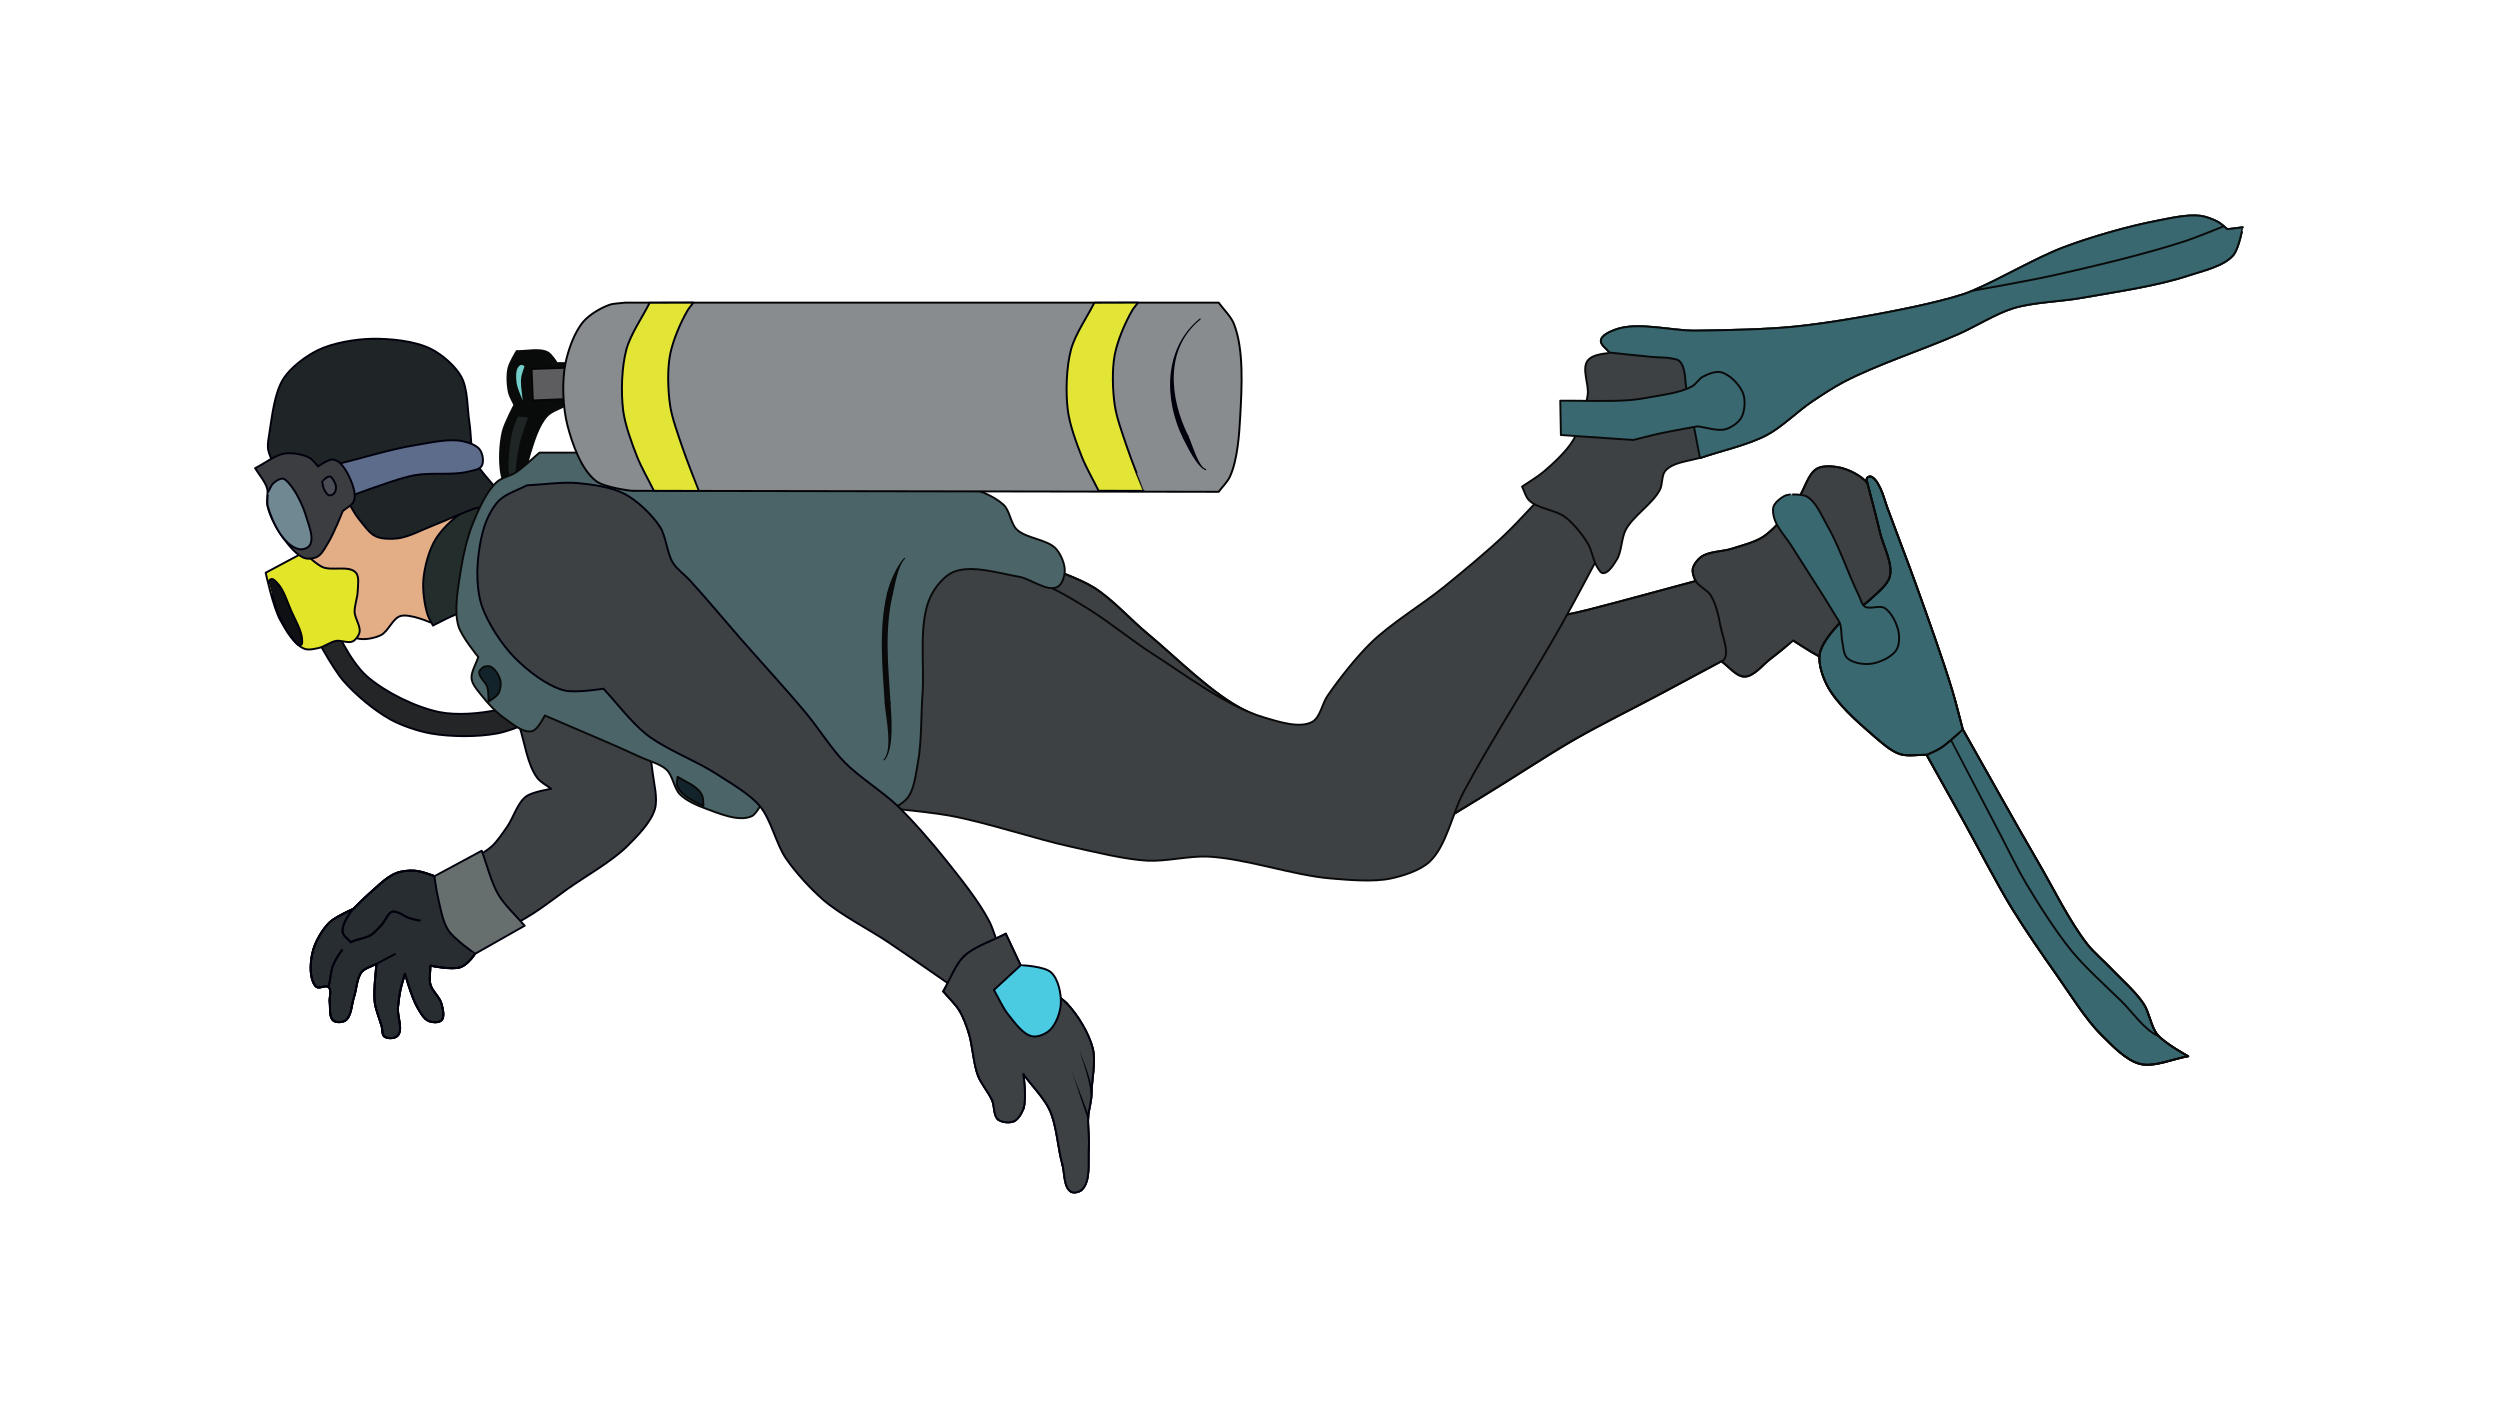 <?xml version="1.0" encoding="utf-8"?>
<!-- Generator: Moho 12.4 build 22203 -->
<!DOCTYPE svg PUBLIC "-//W3C//DTD SVG 1.1//EN" "http://www.w3.org/Graphics/SVG/1.1/DTD/svg11.dtd">
<svg version="1.1" id="Frame_0" xmlns="http://www.w3.org/2000/svg" xmlns:xlink="http://www.w3.org/1999/xlink" width="1280px" height="720px">
<g id="Layer_12">
<g id="Layer_11">
<path fill="#3d4144" fill-rule="evenodd" stroke="none" d="M 282.218 403.892 C 282.218 403.892 282.218 403.892 282.218 403.892 C 280.111 402.253 276.817 400.549 275.194 398.429 C 269.996 391.637 268.526 379.619 265.828 371.502 C 259.637 352.873 252.092 327.805 246.205 309.077 C 246.205 309.077 246.205 309.077 246.205 309.077 C 248.205 302.922 248.600 293.423 252.873 288.561 C 258.968 281.625 271.849 276.358 281.082 276.252 C 290.740 276.141 304.456 281.305 310.830 288.561 C 316.424 294.929 316.479 307.520 318.524 315.745 C 321.938 329.481 325.594 348.008 328.269 361.906 C 330.184 371.860 332.929 385.119 334.095 395.187 C 334.754 400.879 336.889 408.740 335.305 414.246 C 333.368 420.980 326.344 428.049 321.389 433.003 C 313.249 441.141 299.587 448.687 290.229 455.389 C 285.151 459.026 278.532 464.098 273.288 467.490 C 268.609 470.517 257.256 476.867 257.254 476.868 C 250.992 466.704 236.382 442.989 236.380 442.986 C 241.009 440.082 247.770 436.986 251.809 433.305 C 254.600 430.761 257.408 426.491 259.585 423.404 C 262.767 418.891 264.916 411.099 269.340 407.794 C 272.575 405.378 282.217 403.892 282.218 403.892 C 282.218 403.892 282.218 403.892 282.218 403.892 Z"/>
<path fill="none" stroke="#00000c" stroke-width="1" stroke-linecap="round" stroke-linejoin="round" d="M 257.254 476.868 C 257.254 476.868 257.254 476.868 257.254 476.868 C 257.256 476.867 268.609 470.517 273.288 467.490 C 278.532 464.098 285.151 459.026 290.229 455.389 C 299.587 448.687 313.249 441.141 321.389 433.003 C 326.344 428.049 333.368 420.980 335.305 414.246 C 336.889 408.740 334.754 400.879 334.095 395.187 C 332.929 385.119 330.184 371.860 328.269 361.906 C 325.594 348.008 321.938 329.481 318.524 315.745 C 316.479 307.520 316.424 294.929 310.830 288.561 C 304.456 281.305 290.740 276.141 281.082 276.252 C 271.849 276.358 258.968 281.625 252.873 288.561 C 248.600 293.423 248.205 302.922 246.205 309.077 C 252.092 327.805 259.637 352.873 265.828 371.502 C 268.526 379.619 269.996 391.637 275.194 398.429 C 276.817 400.549 280.111 402.253 282.218 403.892 C 282.218 403.892 282.218 403.892 282.218 403.892 C 282.217 403.892 272.575 405.378 269.340 407.794 C 264.916 411.099 262.767 418.891 259.585 423.404 C 257.408 426.491 254.600 430.761 251.809 433.305 C 247.770 436.986 241.009 440.082 236.380 442.986 C 236.380 442.986 236.380 442.986 236.380 442.986 C 236.382 442.989 250.992 466.704 257.254 476.868 M 246.205 309.077 C 246.205 309.077 246.205 309.077 246.205 309.077 M 282.218 403.892 C 282.218 403.892 282.218 403.892 282.218 403.892 "/>
</g>
<g id="Layer_13">
<path fill="#282d31" fill-rule="evenodd" stroke="none" d="M 207.341 498.579 C 207.341 498.579 207.341 498.579 207.341 498.579 C 206.661 501.017 205.595 504.228 205.074 506.705 C 204.495 509.450 203.993 513.169 203.751 515.964 C 203.373 520.315 206.668 527.650 203.373 530.515 C 201.875 531.818 198.324 531.925 196.759 530.704 C 195.512 529.732 195.851 527.128 195.436 525.602 C 194.413 521.845 192.322 516.994 191.845 513.130 C 191.121 507.271 192.790 493.478 192.790 493.476 C 192.790 493.476 192.790 493.476 192.790 493.476 C 190.522 494.723 186.901 495.657 185.231 497.634 C 182.628 500.716 182.567 506.666 181.262 510.484 C 180.009 514.151 180.019 520.534 176.727 522.578 C 175.186 523.536 172.125 523.675 170.680 522.578 C 168.377 520.831 169.171 515.995 168.790 513.130 C 168.484 510.820 169.990 506.933 168.252 505.382 C 166.884 504.162 163.710 506.331 162.142 505.382 C 160.787 504.561 160.003 502.282 159.614 500.747 C 158.526 496.452 159.161 490.238 160.457 486.001 C 161.858 481.420 165.235 475.644 168.673 472.307 C 171.699 469.370 180.890 465.356 180.891 465.355 C 183.147 463.128 185.854 460.322 188.054 458.404 C 192.265 454.732 197.609 449.093 202.801 447.028 C 205.408 445.990 209.269 445.589 212.070 445.764 C 216.662 446.051 222.385 448.738 226.806 450.012 C 232.418 459.480 245.512 481.568 245.514 481.571 C 244.664 483.839 244.044 487.129 242.680 489.130 C 241.141 491.386 238.432 494.215 235.877 495.177 C 231.521 496.818 220.382 494.421 220.380 494.421 C 220.380 497.313 219.645 501.263 220.380 504.059 C 221.246 507.350 225.195 510.591 226.050 513.886 C 226.691 516.355 227.844 520.576 226.050 522.390 C 224.652 523.802 221.268 523.537 219.436 522.768 C 216.873 521.691 214.980 517.987 213.578 515.586 C 210.836 510.894 207.342 498.581 207.341 498.579 C 207.341 498.579 207.341 498.579 207.341 498.579 M 226.806 450.012 C 226.806 450.012 226.806 450.012 226.806 450.012 M 192.790 493.476 C 192.790 493.476 192.790 493.476 192.790 493.476 M 181.069 465.178 C 181.015 465.231 180.891 465.355 180.891 465.355 C 180.950 465.308 181.008 465.223 181.069 465.178 Z"/>
<path fill="none" stroke="#00000c" stroke-width="1" stroke-linecap="round" stroke-linejoin="round" d="M 245.514 481.571 C 245.514 481.571 245.514 481.571 245.514 481.571 C 245.512 481.568 232.418 459.480 226.806 450.012 C 222.385 448.738 216.662 446.051 212.070 445.764 C 209.269 445.589 205.408 445.990 202.801 447.028 C 197.609 449.093 192.265 454.732 188.054 458.404 C 185.854 460.322 183.147 463.128 181.069 465.178 C 180.890 465.356 171.699 469.370 168.673 472.307 C 165.235 475.644 161.858 481.420 160.457 486.001 C 159.161 490.238 158.526 496.452 159.614 500.747 C 160.003 502.282 160.787 504.561 162.142 505.382 C 163.710 506.331 166.884 504.162 168.252 505.382 C 169.990 506.933 168.484 510.820 168.790 513.130 C 169.171 515.995 168.377 520.831 170.680 522.578 C 172.125 523.675 175.186 523.536 176.727 522.578 C 180.019 520.534 180.009 514.151 181.262 510.484 C 182.567 506.666 182.628 500.716 185.231 497.634 C 186.901 495.657 190.522 494.723 192.790 493.476 C 192.790 493.476 192.790 493.476 192.790 493.476 C 192.790 493.476 192.790 493.476 192.790 493.476 C 192.790 493.478 191.121 507.271 191.845 513.130 C 192.322 516.994 194.413 521.845 195.436 525.602 C 195.851 527.128 195.512 529.732 196.759 530.704 C 198.324 531.925 201.875 531.818 203.373 530.515 C 206.668 527.650 203.373 520.315 203.751 515.964 C 203.993 513.169 204.495 509.450 205.074 506.705 C 205.595 504.228 206.661 501.017 207.341 498.579 C 207.341 498.579 207.341 498.579 207.341 498.579 C 207.342 498.581 210.836 510.894 213.578 515.586 C 214.980 517.987 216.873 521.691 219.436 522.768 C 221.268 523.537 224.652 523.802 226.050 522.390 C 227.844 520.576 226.691 516.355 226.050 513.886 C 225.195 510.591 221.246 507.350 220.380 504.059 C 219.645 501.263 220.380 497.313 220.380 494.421 C 220.380 494.421 220.380 494.421 220.380 494.421 C 220.382 494.421 231.521 496.818 235.877 495.177 C 238.432 494.215 241.141 491.386 242.680 489.130 C 244.044 487.129 244.664 483.839 245.514 481.571 M 207.341 498.579 C 207.341 498.579 207.341 498.579 207.341 498.579 M 226.806 450.012 C 226.806 450.012 226.806 450.012 226.806 450.012 M 181.069 465.178 C 181.015 465.231 180.891 465.355 180.891 465.355 C 180.950 465.308 181.008 465.223 181.069 465.178 "/>
<path fill="none" stroke="#00000c" stroke-width="1" stroke-linecap="round" stroke-linejoin="round" d="M 207.341 498.579 C 207.341 498.579 207.341 498.579 207.341 498.579 C 206.661 501.017 205.595 504.228 205.074 506.705 C 204.495 509.450 203.993 513.169 203.751 515.964 C 203.373 520.315 206.668 527.650 203.373 530.515 C 201.875 531.818 198.324 531.925 196.759 530.704 C 195.512 529.732 195.851 527.128 195.436 525.602 C 194.413 521.845 192.322 516.994 191.845 513.130 C 191.121 507.271 192.790 493.478 192.790 493.476 C 192.790 493.476 192.790 493.476 192.790 493.476 C 190.522 494.723 186.901 495.657 185.231 497.634 C 182.628 500.716 182.567 506.666 181.262 510.484 C 180.009 514.151 180.019 520.534 176.727 522.578 C 175.186 523.536 172.125 523.675 170.680 522.578 C 168.377 520.831 169.171 515.995 168.790 513.130 C 168.484 510.820 169.990 506.933 168.252 505.382 C 168.464 504.257 168.770 502.560 169.013 501.290 C 169.373 499.405 169.595 496.818 170.252 495.016 C 171.255 492.266 173.230 488.806 175.082 486.540 M 179.639 482.440 C 182.413 480.743 187.095 480.528 189.846 478.794 C 191.940 477.475 194.099 474.878 195.770 473.053 C 197.410 471.261 198.562 467.514 200.873 466.764 C 201.716 466.491 202.944 466.957 203.789 467.220 C 205.517 467.758 207.469 469.328 209.166 469.954 C 210.803 470.558 214.816 471.321 214.817 471.321 M 168.228 505.528 C 168.228 505.528 168.228 505.528 168.228 505.528 C 166.884 504.162 163.710 506.331 162.142 505.382 C 160.787 504.561 160.003 502.282 159.614 500.747 C 158.526 496.452 159.161 490.238 160.457 486.001 C 161.858 481.420 165.235 475.644 168.673 472.307 C 171.699 469.370 180.890 465.356 180.891 465.355 C 183.147 463.128 185.854 460.322 188.054 458.404 C 192.265 454.732 197.609 449.093 202.801 447.028 C 205.408 445.990 209.269 445.589 212.070 445.764 C 216.662 446.051 222.385 448.738 226.806 450.012 C 232.418 459.480 245.512 481.568 245.514 481.571 C 244.664 483.839 244.044 487.129 242.680 489.130 C 241.141 491.386 238.432 494.215 235.877 495.177 C 231.521 496.818 220.382 494.421 220.380 494.421 C 220.380 497.313 219.645 501.263 220.380 504.059 C 221.246 507.350 225.195 510.591 226.050 513.886 C 226.691 516.355 227.844 520.576 226.050 522.390 C 224.652 523.802 221.268 523.537 219.436 522.768 C 216.873 521.691 214.980 517.987 213.578 515.586 C 210.836 510.894 207.342 498.581 207.341 498.579 C 207.341 498.579 207.341 498.579 207.341 498.579 M 226.806 450.012 C 226.806 450.012 226.806 450.012 226.806 450.012 M 245.514 481.571 C 245.514 481.571 245.514 481.571 245.514 481.571 M 220.380 494.421 C 220.380 494.421 220.380 494.421 220.380 494.421 M 181.069 465.178 C 181.015 465.231 180.891 465.355 180.891 465.355 C 180.950 465.308 181.008 465.223 181.069 465.178 C 181.608 464.781 179.946 466.281 179.582 466.843 C 177.737 469.699 174.838 474.073 175.486 477.410 C 175.859 479.331 178.393 480.931 179.639 482.440 C 179.639 482.440 179.639 482.440 179.639 482.440 M 192.790 493.476 C 192.790 493.476 192.790 493.476 192.790 493.476 "/>
<path fill="none" stroke="#00000c" stroke-width="1" stroke-linecap="round" stroke-linejoin="round" d="M 207.341 498.579 C 207.341 498.579 207.341 498.579 207.341 498.579 C 206.661 501.017 205.595 504.228 205.074 506.705 C 204.495 509.450 203.993 513.169 203.751 515.964 C 203.373 520.315 206.668 527.650 203.373 530.515 C 201.875 531.818 198.324 531.925 196.759 530.704 C 195.512 529.732 195.851 527.128 195.436 525.602 C 194.413 521.845 192.322 516.994 191.845 513.130 C 191.121 507.271 192.790 493.478 192.790 493.476 C 192.790 493.476 192.790 493.476 192.790 493.476 C 195.614 491.985 202.201 488.507 202.202 488.506 M 214.817 471.321 C 214.816 471.321 210.803 470.558 209.166 469.954 C 207.469 469.328 205.517 467.758 203.789 467.220 C 202.944 466.957 201.716 466.491 200.873 466.764 C 198.562 467.514 197.410 471.261 195.770 473.053 C 194.099 474.878 191.940 477.475 189.846 478.794 C 187.095 480.528 182.413 480.743 179.639 482.440 M 175.082 486.540 C 173.230 488.806 171.255 492.266 170.252 495.016 C 169.595 496.818 169.373 499.405 169.013 501.290 C 168.770 502.560 168.464 504.257 168.228 505.528 C 168.228 505.528 168.228 505.528 168.228 505.528 C 169.990 506.933 168.484 510.820 168.790 513.130 C 169.171 515.995 168.377 520.831 170.680 522.578 C 172.125 523.675 175.186 523.536 176.727 522.578 C 180.019 520.534 180.009 514.151 181.262 510.484 C 182.567 506.666 182.628 500.716 185.231 497.634 C 186.901 495.657 190.522 494.723 192.790 493.476 C 192.790 493.476 192.790 493.476 192.790 493.476 M 168.252 505.382 C 166.884 504.162 163.710 506.331 162.142 505.382 C 160.787 504.561 160.003 502.282 159.614 500.747 C 158.526 496.452 159.161 490.238 160.457 486.001 C 161.858 481.420 165.235 475.644 168.673 472.307 C 171.699 469.370 180.890 465.356 180.891 465.355 C 180.950 465.308 181.008 465.223 181.069 465.178 C 181.608 464.781 179.946 466.281 179.582 466.843 C 177.737 469.699 174.838 474.073 175.486 477.410 C 175.859 479.331 178.393 480.931 179.639 482.440 C 179.639 482.440 179.639 482.440 179.639 482.440 M 245.514 481.571 C 245.512 481.568 232.418 459.480 226.806 450.012 C 226.806 450.012 226.806 450.012 226.806 450.012 C 222.385 448.738 216.662 446.051 212.070 445.764 C 209.269 445.589 205.408 445.990 202.801 447.028 C 197.609 449.093 192.265 454.732 188.054 458.404 C 185.854 460.322 183.147 463.128 181.069 465.178 C 181.015 465.231 180.891 465.355 180.891 465.355 M 220.380 494.421 C 220.382 494.421 231.521 496.818 235.877 495.177 C 238.432 494.215 241.141 491.386 242.680 489.130 C 244.044 487.129 244.664 483.839 245.514 481.571 C 245.514 481.571 245.514 481.571 245.514 481.571 M 207.341 498.579 C 207.341 498.579 207.341 498.579 207.341 498.579 C 207.342 498.581 210.836 510.894 213.578 515.586 C 214.980 517.987 216.873 521.691 219.436 522.768 C 221.268 523.537 224.652 523.802 226.050 522.390 C 227.844 520.576 226.691 516.355 226.050 513.886 C 225.195 510.591 221.246 507.350 220.380 504.059 C 219.645 501.263 220.380 497.313 220.380 494.421 C 220.380 494.421 220.380 494.421 220.380 494.421 "/>
</g>
<g id="Layer_12">
<path fill="#666f6e" fill-rule="evenodd" stroke="none" d="M 268.629 473.978 C 268.629 473.978 268.629 473.978 268.629 473.978 C 264.603 469.225 258.388 463.492 255.209 458.136 C 251.515 451.911 249.208 442.349 246.636 435.583 C 246.636 435.583 246.636 435.583 246.636 435.583 C 239.367 439.497 222.409 448.629 222.406 448.630 C 222.909 451.650 223.390 455.713 224.083 458.695 C 225.329 464.053 226.499 471.598 229.488 476.215 C 232.482 480.838 243.279 488.328 243.281 488.330 C 250.885 484.024 268.626 473.980 268.629 473.978 C 268.629 473.978 268.629 473.978 268.629 473.978 Z"/>
<path fill="none" stroke="#00000c" stroke-width="1" stroke-linecap="round" stroke-linejoin="round" d="M 243.281 488.330 C 243.281 488.330 243.281 488.330 243.281 488.330 C 243.279 488.328 232.482 480.838 229.488 476.215 C 226.499 471.598 225.329 464.053 224.083 458.695 C 223.390 455.713 222.909 451.650 222.406 448.630 C 222.406 448.630 222.406 448.630 222.406 448.630 C 222.409 448.629 239.367 439.497 246.636 435.583 C 249.208 442.349 251.515 451.911 255.209 458.136 C 258.388 463.492 264.603 469.225 268.629 473.978 C 268.629 473.978 268.629 473.978 268.629 473.978 C 268.626 473.980 250.885 484.024 243.281 488.330 M 246.636 435.583 C 246.636 435.583 246.636 435.583 246.636 435.583 M 268.629 473.978 C 268.629 473.978 268.629 473.978 268.629 473.978 "/>
</g>
</g>
<g id="Layer_6">
<g id="Layer_3">
<path fill="#3d4144" fill-rule="evenodd" stroke="none" d="M 881.328 338.610 C 881.328 338.610 881.328 338.610 881.328 338.610 C 881.324 338.612 858.307 350.958 848.424 356.219 C 835.927 362.872 819.002 371.262 806.718 378.299 C 792.301 386.557 773.853 398.863 759.637 407.462 C 747.005 415.103 730.361 425.669 717.272 432.495 C 711.920 435.287 704.924 439.680 699.031 440.993 C 688.809 443.271 674.598 440.557 664.131 440.206 C 655.232 439.907 643.334 439.831 634.479 438.894 C 613.565 436.680 585.893 431.570 565.478 426.519 C 546.588 421.846 521.840 413.825 503.638 406.944 C 496.704 404.323 487.566 400.498 480.948 397.156 C 475.022 394.164 466.234 390.991 461.818 386.034 C 453.722 376.948 447.790 360.370 447.137 348.218 C 446.179 330.423 451.292 303.722 464.042 291.272 C 473.528 282.010 493.071 277.620 506.307 278.370 C 514.621 278.841 524.370 285.533 532.111 288.602 C 540.565 292.305 552.469 296.043 560.289 300.943 C 569.433 306.674 579.210 317.563 587.534 324.430 C 602.322 336.630 620.571 355.475 637.796 363.889 C 646.337 368.060 659.011 374.218 668.330 372.344 C 683.807 369.231 693.981 345.125 707.867 337.612 C 736.407 322.171 781.568 320.241 813.010 312.217 C 829.617 307.979 851.645 301.889 868.203 297.462 C 867.269 295.807 866.343 293.190 866.667 291.317 C 867.048 289.113 869.100 286.513 870.891 285.172 C 874.806 282.240 881.984 282.452 886.638 280.947 C 891.565 279.354 898.454 277.666 902.769 274.802 C 909.292 270.473 915.689 261.823 920.436 255.599 C 923.828 251.150 925.508 242.524 930.422 239.851 C 933.499 238.178 938.666 238.651 942.088 239.398 C 946.319 240.322 951.826 243.007 954.891 246.066 C 960.590 251.756 963.398 262.848 966.359 270.337 C 969.235 277.608 972.281 287.604 974.361 295.142 C 974.778 296.653 975.218 298.699 975.585 300.224 C 975.582 300.228 950.966 328.782 940.414 341.022 C 940.414 341.022 940.414 341.022 940.414 341.022 C 936.495 338.851 931.205 336.071 927.351 333.787 C 924.530 332.115 920.879 329.707 918.106 327.959 C 918.105 327.960 910.060 334.716 906.449 337.404 C 902.586 340.280 898.001 346.453 893.185 346.448 C 888.921 346.444 884.885 340.962 881.328 338.610 M 532.111 288.602 C 532.111 288.602 532.111 288.602 532.111 288.602 Z"/>
<path fill="none" stroke="#090909" stroke-width="1" stroke-linecap="round" stroke-linejoin="round" d="M 868.203 297.462 C 868.203 297.462 868.203 297.462 868.203 297.462 C 851.645 301.889 829.617 307.979 813.010 312.217 C 781.568 320.241 736.407 322.171 707.867 337.612 C 693.981 345.125 683.807 369.231 668.330 372.344 C 659.011 374.218 646.337 368.060 637.796 363.889 C 620.571 355.475 602.322 336.630 587.534 324.430 C 579.210 317.563 569.433 306.674 560.289 300.943 C 552.469 296.043 540.565 292.305 532.111 288.602 C 532.111 288.602 532.111 288.602 532.111 288.602 C 524.370 285.533 514.621 278.841 506.307 278.370 C 493.071 277.620 473.528 282.010 464.042 291.272 C 451.292 303.722 446.179 330.423 447.137 348.218 C 447.790 360.370 453.722 376.948 461.818 386.034 C 466.234 390.991 475.022 394.164 480.948 397.156 C 487.566 400.498 496.704 404.323 503.638 406.944 C 521.840 413.825 546.588 421.846 565.478 426.519 C 585.893 431.570 613.565 436.680 634.479 438.894 C 643.334 439.831 655.232 439.907 664.131 440.206 C 674.598 440.557 688.809 443.271 699.031 440.993 C 704.924 439.680 711.920 435.287 717.272 432.495 C 730.361 425.669 747.005 415.103 759.637 407.462 C 773.853 398.863 792.301 386.557 806.718 378.299 C 819.002 371.262 835.927 362.872 848.424 356.219 C 858.307 350.958 881.324 338.612 881.328 338.610 C 881.328 338.610 881.328 338.610 881.328 338.610 C 884.885 340.962 888.921 346.444 893.185 346.448 C 898.001 346.453 902.586 340.280 906.449 337.404 C 910.060 334.716 918.105 327.960 918.106 327.959 C 918.106 327.959 918.106 327.959 918.106 327.959 C 920.879 329.707 924.530 332.115 927.351 333.787 C 931.205 336.071 936.495 338.851 940.414 341.022 C 940.414 341.022 940.414 341.022 940.414 341.022 C 950.966 328.782 975.582 300.228 975.585 300.224 C 975.585 300.224 975.585 300.224 975.585 300.224 C 975.218 298.699 974.778 296.653 974.361 295.142 C 972.281 287.604 969.235 277.608 966.359 270.337 C 963.398 262.848 960.590 251.756 954.891 246.066 C 951.826 243.007 946.319 240.322 942.088 239.398 C 938.666 238.651 933.499 238.178 930.422 239.851 C 925.508 242.524 923.828 251.150 920.436 255.599 C 915.689 261.823 909.292 270.473 902.769 274.802 C 898.454 277.666 891.565 279.354 886.638 280.947 C 881.984 282.452 874.806 282.240 870.891 285.172 C 869.100 286.513 867.048 289.113 866.667 291.317 C 866.343 293.190 867.269 295.807 868.203 297.462 "/>
<path fill="none" stroke="#090909" stroke-width="1" stroke-linecap="round" stroke-linejoin="round" d="M 881.328 338.610 C 881.324 338.612 858.307 350.958 848.424 356.219 C 835.927 362.872 819.002 371.262 806.718 378.299 C 792.301 386.557 773.853 398.863 759.637 407.462 C 747.005 415.103 730.361 425.669 717.272 432.495 C 711.920 435.287 704.924 439.680 699.031 440.993 C 688.809 443.271 674.598 440.557 664.131 440.206 C 655.232 439.907 643.334 439.831 634.479 438.894 C 613.565 436.680 585.893 431.570 565.478 426.519 C 546.588 421.846 521.840 413.825 503.638 406.944 C 496.704 404.323 487.566 400.498 480.948 397.156 C 475.022 394.164 466.234 390.991 461.818 386.034 C 453.722 376.948 447.790 360.370 447.137 348.218 C 446.179 330.423 451.292 303.722 464.042 291.272 C 473.528 282.010 493.071 277.620 506.307 278.370 C 514.621 278.841 524.370 285.533 532.111 288.602 C 532.111 288.602 532.111 288.602 532.111 288.602 C 540.565 292.305 552.469 296.043 560.289 300.943 C 569.433 306.674 579.210 317.563 587.534 324.430 C 602.322 336.630 620.571 355.475 637.796 363.889 C 646.337 368.060 659.011 374.218 668.330 372.344 C 683.807 369.231 693.981 345.125 707.867 337.612 C 736.407 322.171 781.568 320.241 813.010 312.217 C 829.617 307.979 851.645 301.889 868.203 297.462 C 868.203 297.462 868.203 297.462 868.203 297.462 C 869.751 300.208 874.114 302.048 875.819 304.699 C 878.516 308.891 879.993 315.619 880.877 320.525 C 881.842 325.877 886.293 335.733 881.693 338.635 C 881.600 338.693 881.437 338.618 881.328 338.610 C 884.885 340.962 888.921 346.444 893.185 346.448 C 898.001 346.453 902.586 340.280 906.449 337.404 C 910.060 334.716 918.105 327.960 918.106 327.959 C 920.879 329.707 924.530 332.115 927.351 333.787 C 931.205 336.071 936.495 338.851 940.414 341.022 C 950.966 328.782 975.582 300.228 975.585 300.224 C 975.218 298.699 974.778 296.653 974.361 295.142 C 972.281 287.604 969.235 277.608 966.359 270.337 C 963.398 262.848 960.590 251.756 954.891 246.066 C 951.826 243.007 946.319 240.322 942.088 239.398 C 938.666 238.651 933.499 238.178 930.422 239.851 C 925.508 242.524 923.828 251.150 920.436 255.599 C 915.689 261.823 909.292 270.473 902.769 274.802 C 898.454 277.666 891.565 279.354 886.638 280.947 C 881.984 282.452 874.806 282.240 870.891 285.172 C 869.100 286.513 867.048 289.113 866.667 291.317 C 866.343 293.190 867.269 295.807 868.203 297.462 M 881.328 338.610 C 881.328 338.610 881.328 338.610 881.328 338.610 M 975.585 300.224 C 975.585 300.224 975.585 300.224 975.585 300.224 M 940.414 341.022 C 940.414 341.022 940.414 341.022 940.414 341.022 M 918.106 327.959 C 918.106 327.959 918.106 327.959 918.106 327.959 "/>
</g>
<g id="Layer_4">
<path fill="#396870" fill-rule="evenodd" stroke="none" d="M 986.396 386.465 C 986.396 386.465 986.396 386.465 986.396 386.465 C 982.310 386.360 976.668 387.363 972.776 386.114 C 968.076 384.606 963.000 379.950 959.256 376.732 C 951.167 369.784 940.029 360.052 935.250 350.519 C 933.117 346.265 930.900 339.764 931.662 335.067 C 932.557 329.558 937.857 323.482 941.596 319.339 C 945.745 314.741 953.415 310.941 957.876 306.645 C 961.091 303.550 966.355 299.637 967.534 295.332 C 969.356 288.678 964.219 279.577 962.633 272.863 C 960.680 264.594 957.729 253.655 955.627 245.422 C 955.627 245.422 955.627 245.422 955.627 245.422 C 955.857 245.065 956.041 244.467 956.394 244.230 C 956.739 243.998 957.347 243.904 957.757 243.974 C 958.460 244.095 959.250 244.754 959.762 245.249 C 960.960 246.409 961.989 248.455 962.730 249.948 C 964.096 252.702 965.138 256.705 966.192 259.593 C 970.599 271.671 976.818 287.648 981.150 299.752 C 986.928 315.895 994.719 337.406 999.677 353.819 C 1001.443 359.667 1003.382 367.582 1004.970 373.480 C 1004.970 373.480 1004.970 373.480 1004.970 373.480 C 1016.579 393.936 1031.801 421.358 1043.668 441.665 C 1051.070 454.330 1059.725 472.087 1068.824 483.592 C 1071.973 487.572 1077.166 491.998 1080.663 495.677 C 1085.858 501.142 1093.582 507.845 1097.680 514.174 C 1100.453 518.456 1101.360 525.760 1104.586 529.712 C 1108.246 534.196 1120.368 540.809 1120.370 540.810 C 1112.971 541.994 1102.980 546.559 1095.707 544.756 C 1088.526 542.976 1081.236 535.163 1075.977 529.958 C 1067.710 521.776 1059.516 508.374 1052.794 498.883 C 1045.736 488.919 1036.484 475.505 1030.104 465.095 C 1022.095 452.026 1012.778 433.806 1005.328 420.411 C 999.660 410.220 986.398 386.468 986.396 386.465 Z"/>
<path fill="none" stroke="#090909" stroke-width="1" stroke-linecap="round" stroke-linejoin="round" d="M 986.396 386.465 C 986.396 386.465 986.396 386.465 986.396 386.465 C 982.310 386.360 976.668 387.363 972.776 386.114 C 968.076 384.606 963.000 379.950 959.256 376.732 C 951.167 369.784 940.029 360.052 935.250 350.519 C 933.117 346.265 930.900 339.764 931.662 335.067 C 932.557 329.558 937.857 323.482 941.596 319.339 C 945.745 314.741 953.415 310.941 957.876 306.645 C 961.091 303.550 966.355 299.637 967.534 295.332 C 969.356 288.678 964.219 279.577 962.633 272.863 C 960.680 264.594 957.729 253.655 955.627 245.422 C 955.627 245.422 955.627 245.422 955.627 245.422 C 955.857 245.065 956.041 244.467 956.394 244.230 C 956.739 243.998 957.347 243.904 957.757 243.974 C 958.460 244.095 959.250 244.754 959.762 245.249 C 960.960 246.409 961.989 248.455 962.730 249.948 C 964.096 252.702 965.138 256.705 966.192 259.593 C 970.599 271.671 976.818 287.648 981.150 299.752 C 986.928 315.895 994.719 337.406 999.677 353.819 C 1001.443 359.667 1003.382 367.582 1004.970 373.480 C 1004.970 373.480 1004.970 373.480 1004.970 373.480 C 1016.579 393.936 1031.801 421.358 1043.668 441.665 C 1051.070 454.330 1059.725 472.087 1068.824 483.592 C 1071.973 487.572 1077.166 491.998 1080.663 495.677 C 1085.858 501.142 1093.582 507.845 1097.680 514.174 C 1100.453 518.456 1101.360 525.760 1104.586 529.712 C 1108.246 534.196 1120.368 540.809 1120.370 540.810 C 1120.370 540.810 1120.370 540.810 1120.370 540.810 C 1112.971 541.994 1102.980 546.559 1095.707 544.756 C 1088.526 542.976 1081.236 535.163 1075.977 529.958 C 1067.710 521.776 1059.516 508.374 1052.794 498.883 C 1045.736 488.919 1036.484 475.505 1030.104 465.095 C 1022.095 452.026 1012.778 433.806 1005.328 420.411 C 999.660 410.220 986.398 386.468 986.396 386.465 "/>
<path fill="none" stroke="#090909" stroke-width="1" stroke-linecap="round" stroke-linejoin="round" d="M 1120.370 540.810 C 1120.368 540.809 1108.246 534.196 1104.586 529.712 C 1101.360 525.760 1100.453 518.456 1097.680 514.174 C 1093.582 507.845 1085.858 501.142 1080.663 495.677 C 1077.166 491.998 1071.973 487.572 1068.824 483.592 C 1059.725 472.087 1051.070 454.330 1043.668 441.665 C 1031.801 421.358 1016.579 393.936 1004.970 373.480 C 1004.970 373.480 1004.970 373.480 1004.970 373.480 C 1003.382 367.582 1001.443 359.667 999.677 353.819 C 994.719 337.406 986.928 315.895 981.150 299.752 C 976.818 287.648 970.599 271.671 966.192 259.593 C 965.138 256.705 964.096 252.702 962.730 249.948 C 961.989 248.455 960.960 246.409 959.762 245.249 C 959.250 244.754 958.460 244.095 957.757 243.974 C 957.347 243.904 956.739 243.998 956.394 244.230 C 956.041 244.467 955.857 245.065 955.627 245.422 C 955.627 245.422 955.627 245.422 955.627 245.422 C 957.729 253.655 960.680 264.594 962.633 272.863 C 964.219 279.577 969.356 288.678 967.534 295.332 C 966.355 299.637 961.091 303.550 957.876 306.645 C 953.415 310.941 945.745 314.741 941.596 319.339 C 937.857 323.482 932.557 329.558 931.662 335.067 C 930.900 339.764 933.117 346.265 935.250 350.519 C 940.029 360.052 951.167 369.784 959.256 376.732 C 963.000 379.950 968.076 384.606 972.776 386.114 C 976.668 387.363 982.310 386.360 986.396 386.465 C 986.396 386.465 986.396 386.465 986.396 386.465 C 986.708 386.356 987.130 386.227 987.435 386.100 C 989.419 385.277 992.013 384.022 993.825 382.869 C 995.456 381.831 997.419 380.141 998.903 378.902 C 1000.777 377.338 1004.969 373.481 1004.970 373.480 M 986.396 386.465 C 986.398 386.468 999.660 410.220 1005.328 420.411 C 1012.778 433.806 1022.095 452.026 1030.104 465.095 C 1036.484 475.505 1045.736 488.919 1052.794 498.883 C 1059.516 508.374 1067.710 521.776 1075.977 529.958 C 1081.236 535.163 1088.526 542.976 1095.707 544.756 C 1102.980 546.559 1112.971 541.994 1120.370 540.810 C 1120.370 540.810 1120.370 540.810 1120.370 540.810 "/>
<path fill="none" stroke="#090909" stroke-width="1" stroke-linecap="round" stroke-linejoin="round" d="M 998.903 378.902 C 998.905 378.907 1017.089 413.826 1024.932 428.769 C 1028.590 435.740 1033.147 445.218 1037.173 451.984 C 1043.672 462.907 1052.780 477.300 1060.859 487.111 C 1067.677 495.390 1078.363 504.997 1086.033 512.493 C 1091.602 517.936 1097.783 527.113 1104.859 530.363 C 1104.942 530.401 1105.155 530.427 1105.155 530.427 M 1120.370 540.810 C 1120.368 540.809 1108.246 534.196 1104.586 529.712 C 1101.360 525.760 1100.453 518.456 1097.680 514.174 C 1093.582 507.845 1085.858 501.142 1080.663 495.677 C 1077.166 491.998 1071.973 487.572 1068.824 483.592 C 1059.725 472.087 1051.070 454.330 1043.668 441.665 C 1031.801 421.358 1016.579 393.936 1004.970 373.480 C 1004.970 373.480 1004.970 373.480 1004.970 373.480 C 1003.382 367.582 1001.443 359.667 999.677 353.819 C 994.719 337.406 986.928 315.895 981.150 299.752 C 976.818 287.648 970.599 271.671 966.192 259.593 C 965.138 256.705 964.096 252.702 962.730 249.948 C 961.989 248.455 960.960 246.409 959.762 245.249 C 959.250 244.754 958.460 244.095 957.757 243.974 C 957.347 243.904 956.739 243.998 956.394 244.230 C 956.041 244.467 955.857 245.065 955.627 245.422 C 955.627 245.422 955.627 245.422 955.627 245.422 C 957.729 253.655 960.680 264.594 962.633 272.863 C 964.219 279.577 969.356 288.678 967.534 295.332 C 966.355 299.637 961.091 303.550 957.876 306.645 C 953.415 310.941 945.745 314.741 941.596 319.339 C 937.857 323.482 932.557 329.558 931.662 335.067 C 930.900 339.764 933.117 346.265 935.250 350.519 C 940.029 360.052 951.167 369.784 959.256 376.732 C 963.000 379.950 968.076 384.606 972.776 386.114 C 976.668 387.363 982.310 386.360 986.396 386.465 C 986.396 386.465 986.396 386.465 986.396 386.465 C 986.708 386.356 987.130 386.227 987.435 386.100 C 989.419 385.277 992.013 384.022 993.825 382.869 C 995.456 381.831 997.419 380.141 998.903 378.902 C 1000.777 377.338 1004.969 373.481 1004.970 373.480 M 986.396 386.465 C 986.398 386.468 999.660 410.220 1005.328 420.411 C 1012.778 433.806 1022.095 452.026 1030.104 465.095 C 1036.484 475.505 1045.736 488.919 1052.794 498.883 C 1059.516 508.374 1067.710 521.776 1075.977 529.958 C 1081.236 535.163 1088.526 542.976 1095.707 544.756 C 1102.980 546.559 1112.971 541.994 1120.370 540.810 C 1120.370 540.810 1120.370 540.810 1120.370 540.810 "/>
</g>
<g id="Layer_5">
<path fill="#396870" fill-rule="evenodd" stroke="#090909" stroke-width="1" stroke-linecap="round" stroke-linejoin="round" d="M 925.055 254.196 C 929.837 256.843 932.809 264.359 935.554 269.086 C 941.508 279.335 946.553 294.474 951.819 305.093 C 952.634 306.737 953.175 309.452 954.682 310.498 C 957.183 312.234 962.185 309.702 964.800 311.261 C 968.461 313.445 971.235 319.295 972.054 323.479 C 972.596 326.253 972.455 330.466 970.908 332.832 C 968.427 336.628 962.053 339.404 957.546 339.895 C 953.900 340.293 948.300 339.438 945.710 336.841 C 943.855 334.981 943.767 331.014 943.228 328.442 C 942.661 325.730 942.994 321.895 942.083 319.279 C 941.628 317.971 940.502 316.460 939.793 315.270 C 933.243 304.280 923.839 290.039 917.037 279.203 C 914.452 275.085 909.827 270.121 908.447 265.459 C 907.926 263.698 907.428 261.072 908.065 259.350 C 908.857 257.213 911.472 255.109 913.469 254.011 C 914.289 253.560 915.543 253.268 916.474 253.179 C 916.418 253.144 922.787 252.941 925.055 254.196 Z"/>
</g>
</g>
<g id="Layer_6">
<g id="Layer_1">
<path fill="#3d4144" fill-rule="evenodd" stroke="none" d="M 442.536 412.654 C 442.536 412.654 442.536 412.654 442.536 412.654 C 437.074 401.098 426.132 386.789 424.328 374.136 C 420.662 348.437 421.197 305.141 441.836 289.396 C 455.921 278.651 483.385 286.791 500.889 289.519 C 512.096 291.266 526.662 295.977 537.070 300.483 C 543.828 303.409 552.213 308.628 558.449 312.543 C 568.148 318.632 580.042 328.310 589.696 334.471 C 606.461 345.170 628.164 361.790 647.255 367.362 C 654.388 369.444 665.430 373.164 671.924 369.555 C 675.918 367.335 677.014 360.167 679.599 356.398 C 685.613 347.628 694.453 336.404 702.075 328.989 C 712.165 319.172 728.415 309.348 739.351 300.483 C 748.774 292.845 761.256 282.525 770.050 274.170 C 778.302 266.329 788.357 254.924 796.202 246.676 C 796.202 246.676 796.202 246.676 796.202 246.676 C 804.816 254.450 824.913 272.585 824.916 272.588 C 817.352 286.665 807.508 305.565 799.704 319.510 C 785.080 345.641 763.360 379.223 749.280 405.651 C 743.669 416.182 740.604 433.342 731.772 441.367 C 727.035 445.671 718.423 448.437 712.163 449.771 C 703.121 451.697 690.562 450.526 681.348 449.771 C 662.207 448.202 637.504 439.437 618.319 438.566 C 609.062 438.146 596.757 441.157 587.504 440.667 C 575.776 440.045 560.465 436.150 548.986 433.664 C 529.912 429.533 505.163 421.023 485.957 417.556 C 473.056 415.227 442.540 412.654 442.536 412.654 C 442.536 412.654 442.536 412.654 442.536 412.654 Z"/>
<path fill="none" stroke="#090909" stroke-width="1" stroke-linecap="round" stroke-linejoin="round" d="M 824.916 272.588 C 824.916 272.588 824.916 272.588 824.916 272.588 C 824.913 272.585 804.816 254.450 796.202 246.676 C 788.357 254.924 778.302 266.329 770.050 274.170 C 761.256 282.525 748.774 292.845 739.351 300.483 C 728.415 309.348 712.165 319.172 702.075 328.989 C 694.453 336.404 685.613 347.628 679.599 356.398 C 677.014 360.167 675.918 367.335 671.924 369.555 C 665.430 373.164 654.388 369.444 647.255 367.362 C 628.164 361.790 606.461 345.170 589.696 334.471 C 580.042 328.310 568.148 318.632 558.449 312.543 C 552.213 308.628 543.828 303.409 537.070 300.483 C 526.662 295.977 512.096 291.266 500.889 289.519 C 483.385 286.791 455.921 278.651 441.836 289.396 C 421.197 305.141 420.662 348.437 424.328 374.136 C 426.132 386.789 437.074 401.098 442.536 412.654 C 442.536 412.654 442.536 412.654 442.536 412.654 C 442.540 412.654 473.056 415.227 485.957 417.556 C 505.163 421.023 529.912 429.533 548.986 433.664 C 560.465 436.150 575.776 440.045 587.504 440.667 C 596.757 441.157 609.062 438.146 618.319 438.566 C 637.504 439.437 662.207 448.202 681.348 449.771 C 690.562 450.526 703.121 451.697 712.163 449.771 C 718.423 448.437 727.035 445.671 731.772 441.367 C 740.604 433.342 743.669 416.182 749.280 405.651 C 763.360 379.223 785.080 345.641 799.704 319.510 C 807.508 305.565 817.352 286.665 824.916 272.588 M 796.202 246.676 C 796.202 246.676 796.202 246.676 796.202 246.676 M 442.536 412.654 C 442.536 412.654 442.536 412.654 442.536 412.654 "/>
</g>
<g id="Layer_3">
<path fill="#3d4144" fill-rule="evenodd" stroke="#090909" stroke-width="1" stroke-linecap="round" stroke-linejoin="round" d="M 882.375 183.478 C 882.375 183.478 882.375 183.478 882.375 183.478 C 884.551 194.357 893.531 209.357 889.628 219.743 C 887.630 225.057 880.339 229.363 875.504 232.340 C 869.238 236.198 857.319 235.473 852.599 241.120 C 850.693 243.401 851.271 248.011 849.928 250.663 C 846.256 257.910 836.174 264.100 832.367 271.277 C 830.127 275.502 830.344 282.505 827.787 286.546 C 826.184 289.079 823.512 293.754 820.534 293.418 C 819.568 293.308 818.802 291.922 818.243 291.127 C 815.821 287.683 815.086 281.747 812.899 278.148 C 810.158 273.637 805.637 267.999 801.447 264.787 C 796.527 261.016 787.039 260.475 782.742 256.008 C 781.144 254.347 780.337 251.198 779.306 249.136 C 779.306 249.136 779.306 249.136 779.306 249.136 C 782.628 246.846 787.310 244.122 790.377 241.501 C 795.490 237.132 802.249 230.891 805.646 225.087 C 809.287 218.866 811.832 209.311 812.899 202.182 C 813.679 196.973 809.687 188.798 812.899 184.623 C 815.662 181.032 822.902 180.922 827.405 180.424 C 835.629 179.515 846.629 182.256 854.890 182.714 C 863.126 183.171 882.372 183.478 882.375 183.478 C 882.375 183.478 882.375 183.478 882.375 183.478 Z"/>
</g>
<g id="Layer_4">
<path fill="#396870" fill-rule="evenodd" stroke="none" d="M 1135.866 113.775 C 1137.384 114.630 1139.061 116.286 1140.430 117.361 C 1140.431 117.361 1145.907 116.677 1148.255 116.383 C 1148.254 116.385 1146.349 127.298 1143.364 130.728 C 1138.365 136.474 1127.441 138.746 1120.217 141.161 C 1104.299 146.482 1081.970 149.627 1065.447 152.571 C 1055.124 154.410 1040.915 154.722 1030.888 157.788 C 1022.102 160.474 1011.569 167.088 1003.177 170.828 C 985.558 178.681 960.917 186.631 943.842 195.606 C 938.749 198.283 932.305 202.486 927.541 205.712 C 920.480 210.495 912.248 218.657 904.720 222.665 C 895.101 227.786 880.680 230.953 870.378 234.504 C 870.377 234.501 865.894 210.650 863.642 200.496 C 862.594 195.773 863.341 188.165 859.842 184.824 C 858.973 183.994 857.219 183.800 856.044 183.547 C 853.071 182.908 848.968 183.031 845.940 182.760 C 839.365 182.171 830.620 181.181 824.054 180.505 C 822.739 178.637 819.355 176.542 819.668 174.278 C 820.033 171.637 824.239 169.833 826.729 168.879 C 838.365 164.419 855.805 169.481 868.265 169.294 C 883.477 169.066 903.801 168.762 918.937 167.217 C 937.788 165.294 962.720 160.838 981.240 156.834 C 988.537 155.256 998.236 152.923 1005.331 150.603 C 1006.680 150.162 1008.443 149.469 1009.752 148.919 C 1024.176 142.866 1042.195 132.025 1056.834 126.513 C 1070.577 121.338 1089.495 115.889 1103.917 113.123 C 1110.684 111.825 1119.908 109.598 1126.738 110.515 C 1129.620 110.902 1133.332 112.349 1135.866 113.775 M 824.054 180.505 C 824.054 180.505 824.054 180.505 824.054 180.505 Z"/>
<path fill="none" stroke="#090909" stroke-width="1" stroke-linecap="round" stroke-linejoin="round" d="M 870.378 234.504 C 870.378 234.504 870.378 234.504 870.378 234.504 C 870.377 234.501 865.894 210.650 863.642 200.496 C 862.594 195.773 863.341 188.165 859.842 184.824 C 858.973 183.994 857.219 183.800 856.044 183.547 C 853.071 182.908 848.968 183.031 845.940 182.760 C 839.365 182.171 830.620 181.181 824.054 180.505 C 822.739 178.637 819.355 176.542 819.668 174.278 C 820.033 171.637 824.239 169.833 826.729 168.879 C 838.365 164.419 855.805 169.481 868.265 169.294 C 883.477 169.066 903.801 168.762 918.937 167.217 C 937.788 165.294 962.720 160.838 981.240 156.834 C 988.537 155.256 998.236 152.923 1005.331 150.603 C 1006.680 150.162 1008.443 149.469 1009.752 148.919 C 1024.176 142.866 1042.195 132.025 1056.834 126.513 C 1070.577 121.338 1089.495 115.889 1103.917 113.123 C 1110.684 111.825 1119.908 109.598 1126.738 110.515 C 1129.620 110.902 1133.332 112.349 1135.866 113.775 C 1137.384 114.630 1139.061 116.286 1140.430 117.361 C 1140.430 117.361 1140.430 117.361 1140.430 117.361 C 1140.431 117.361 1145.907 116.677 1148.255 116.383 C 1148.255 116.383 1148.255 116.383 1148.255 116.383 C 1148.254 116.385 1146.349 127.298 1143.364 130.728 C 1138.365 136.474 1127.441 138.746 1120.217 141.161 C 1104.299 146.482 1081.970 149.627 1065.447 152.571 C 1055.124 154.410 1040.915 154.722 1030.888 157.788 C 1022.102 160.474 1011.569 167.088 1003.177 170.828 C 985.558 178.681 960.917 186.631 943.842 195.606 C 938.749 198.283 932.305 202.486 927.541 205.712 C 920.480 210.495 912.248 218.657 904.720 222.665 C 895.101 227.786 880.680 230.953 870.378 234.504 M 824.054 180.505 C 824.054 180.505 824.054 180.505 824.054 180.505 "/>
<path fill="none" stroke="#396870" stroke-width="1" stroke-linecap="butt" stroke-linejoin="round" d="M 1135.866 113.775 C 1137.384 114.630 1139.061 116.286 1140.430 117.361 "/>
<path fill="none" stroke="#396870" stroke-width="1" stroke-linecap="butt" stroke-linejoin="round" d="M 1140.430 117.361 C 1140.431 117.361 1145.907 116.677 1148.255 116.383 "/>
<path fill="none" stroke="#396870" stroke-width="1" stroke-linecap="butt" stroke-linejoin="round" d="M 1148.255 116.383 C 1148.254 116.385 1146.349 127.298 1143.364 130.728 "/>
<path fill="none" stroke="#396870" stroke-width="1" stroke-linecap="butt" stroke-linejoin="round" d="M 1143.364 130.728 C 1138.365 136.474 1127.441 138.746 1120.217 141.161 "/>
<path fill="none" stroke="#396870" stroke-width="1" stroke-linecap="butt" stroke-linejoin="round" d="M 1120.217 141.161 C 1104.299 146.482 1081.970 149.627 1065.447 152.571 "/>
<path fill="none" stroke="#396870" stroke-width="1" stroke-linecap="butt" stroke-linejoin="round" d="M 1065.447 152.571 C 1055.124 154.410 1040.915 154.722 1030.888 157.788 "/>
<path fill="none" stroke="#396870" stroke-width="1" stroke-linecap="butt" stroke-linejoin="round" d="M 1030.888 157.788 C 1022.102 160.474 1011.569 167.088 1003.177 170.828 "/>
<path fill="none" stroke="#396870" stroke-width="1" stroke-linecap="butt" stroke-linejoin="round" d="M 1003.177 170.828 C 985.558 178.681 960.917 186.631 943.842 195.606 "/>
<path fill="none" stroke="#396870" stroke-width="1" stroke-linecap="butt" stroke-linejoin="round" d="M 943.842 195.606 C 938.749 198.283 932.305 202.486 927.541 205.712 "/>
<path fill="none" stroke="#396870" stroke-width="1" stroke-linecap="butt" stroke-linejoin="round" d="M 927.541 205.712 C 920.480 210.495 912.248 218.657 904.720 222.665 "/>
<path fill="none" stroke="#396870" stroke-width="1" stroke-linecap="butt" stroke-linejoin="round" d="M 904.720 222.665 C 895.101 227.786 880.680 230.953 870.378 234.504 "/>
<path fill="none" stroke="#396870" stroke-width="1" stroke-linecap="butt" stroke-linejoin="round" d="M 870.378 234.504 C 870.377 234.501 865.894 210.650 863.642 200.496 "/>
<path fill="none" stroke="#396870" stroke-width="1" stroke-linecap="butt" stroke-linejoin="round" d="M 863.642 200.496 C 862.594 195.773 863.341 188.165 859.842 184.824 "/>
<path fill="none" stroke="#396870" stroke-width="1" stroke-linecap="butt" stroke-linejoin="round" d="M 859.842 184.824 C 858.973 183.994 857.219 183.800 856.044 183.547 "/>
<path fill="none" stroke="#396870" stroke-width="1" stroke-linecap="butt" stroke-linejoin="round" d="M 856.044 183.547 C 853.071 182.908 848.968 183.031 845.940 182.760 "/>
<path fill="none" stroke="#396870" stroke-width="1" stroke-linecap="butt" stroke-linejoin="round" d="M 845.940 182.760 C 839.365 182.171 830.620 181.181 824.054 180.505 "/>
<path fill="none" stroke="#396870" stroke-width="1" stroke-linecap="butt" stroke-linejoin="round" d="M 824.054 180.505 C 822.739 178.637 819.355 176.542 819.668 174.278 "/>
<path fill="none" stroke="#396870" stroke-width="1" stroke-linecap="butt" stroke-linejoin="round" d="M 819.668 174.278 C 820.033 171.637 824.239 169.833 826.729 168.879 "/>
<path fill="none" stroke="#396870" stroke-width="1" stroke-linecap="butt" stroke-linejoin="round" d="M 826.729 168.879 C 838.365 164.419 855.805 169.481 868.265 169.294 "/>
<path fill="none" stroke="#396870" stroke-width="1" stroke-linecap="butt" stroke-linejoin="round" d="M 868.265 169.294 C 883.477 169.066 903.801 168.762 918.937 167.217 "/>
<path fill="none" stroke="#396870" stroke-width="1" stroke-linecap="butt" stroke-linejoin="round" d="M 918.937 167.217 C 937.788 165.294 962.720 160.838 981.240 156.834 "/>
<path fill="none" stroke="#396870" stroke-width="1" stroke-linecap="butt" stroke-linejoin="round" d="M 981.240 156.834 C 988.537 155.256 998.236 152.923 1005.331 150.603 "/>
<path fill="none" stroke="#396870" stroke-width="1" stroke-linecap="butt" stroke-linejoin="round" d="M 1005.331 150.603 C 1006.680 150.162 1008.443 149.469 1009.752 148.919 "/>
<path fill="none" stroke="#396870" stroke-width="1" stroke-linecap="butt" stroke-linejoin="round" d="M 1009.752 148.919 C 1024.176 142.866 1042.195 132.025 1056.834 126.513 "/>
<path fill="none" stroke="#396870" stroke-width="1" stroke-linecap="butt" stroke-linejoin="round" d="M 1056.834 126.513 C 1070.577 121.338 1089.495 115.889 1103.917 113.123 "/>
<path fill="none" stroke="#396870" stroke-width="1" stroke-linecap="butt" stroke-linejoin="round" d="M 1103.917 113.123 C 1110.684 111.825 1119.908 109.598 1126.738 110.515 "/>
<path fill="none" stroke="#396870" stroke-width="1" stroke-linecap="butt" stroke-linejoin="round" d="M 1126.738 110.515 C 1129.620 110.902 1133.332 112.349 1135.866 113.775 "/>
<path fill="none" stroke="#396870" stroke-width="1" stroke-linecap="butt" stroke-linejoin="round" d="M 824.054 180.505 C 824.054 180.505 824.054 180.505 824.054 180.505 "/>
<path fill="#396870" fill-rule="evenodd" stroke="none" d="M 1135.866 113.775 C 1137.384 114.630 1139.061 116.286 1140.430 117.361 C 1140.431 117.361 1145.907 116.677 1148.255 116.383 C 1148.254 116.385 1146.349 127.298 1143.364 130.728 C 1138.365 136.474 1127.441 138.746 1120.217 141.161 C 1104.299 146.482 1081.970 149.627 1065.447 152.571 C 1055.124 154.410 1040.915 154.722 1030.888 157.788 C 1022.102 160.474 1011.569 167.088 1003.177 170.828 C 985.558 178.681 960.917 186.631 943.842 195.606 C 938.749 198.283 932.305 202.486 927.541 205.712 C 920.480 210.495 912.248 218.657 904.720 222.665 C 895.101 227.786 880.680 230.953 870.378 234.504 C 870.377 234.501 865.894 210.650 863.642 200.496 C 862.594 195.773 863.341 188.165 859.842 184.824 C 858.973 183.994 857.219 183.800 856.044 183.547 C 853.071 182.908 848.968 183.031 845.940 182.760 C 839.365 182.171 830.620 181.181 824.054 180.505 C 822.739 178.637 819.355 176.542 819.668 174.278 C 820.033 171.637 824.239 169.833 826.729 168.879 C 838.365 164.419 855.805 169.481 868.265 169.294 C 883.477 169.066 903.801 168.762 918.937 167.217 C 937.788 165.294 962.720 160.838 981.240 156.834 C 988.537 155.256 998.236 152.923 1005.331 150.603 C 1006.680 150.162 1008.443 149.469 1009.752 148.919 C 1024.176 142.866 1042.195 132.025 1056.834 126.513 C 1070.577 121.338 1089.495 115.889 1103.917 113.123 C 1110.684 111.825 1119.908 109.598 1126.738 110.515 C 1129.620 110.902 1133.332 112.349 1135.866 113.775 M 824.054 180.505 C 824.054 180.505 824.054 180.505 824.054 180.505 Z"/>
<path fill="none" stroke="#090909" stroke-width="1" stroke-linecap="round" stroke-linejoin="round" d="M 1138.379 115.940 C 1138.379 115.940 1138.379 115.940 1138.379 115.940 C 1132.425 118.221 1124.593 121.563 1118.533 123.544 C 1098.751 130.011 1071.700 136.445 1051.389 140.980 C 1038.978 143.750 1009.756 148.919 1009.752 148.919 C 1024.176 142.866 1042.195 132.025 1056.834 126.513 C 1070.577 121.338 1089.495 115.889 1103.917 113.123 C 1110.684 111.825 1119.908 109.598 1126.738 110.515 C 1129.620 110.902 1133.332 112.349 1135.866 113.775 C 1137.384 114.630 1139.061 116.286 1140.430 117.361 C 1140.430 117.361 1140.430 117.361 1140.430 117.361 C 1140.431 117.361 1145.907 116.677 1148.255 116.383 C 1148.255 116.383 1148.255 116.383 1148.255 116.383 C 1148.254 116.385 1146.349 127.298 1143.364 130.728 C 1138.365 136.474 1127.441 138.746 1120.217 141.161 C 1104.299 146.482 1081.970 149.627 1065.447 152.571 C 1055.124 154.410 1040.915 154.722 1030.888 157.788 C 1022.102 160.474 1011.569 167.088 1003.177 170.828 C 985.558 178.681 960.917 186.631 943.842 195.606 C 938.749 198.283 932.305 202.486 927.541 205.712 C 920.480 210.495 912.248 218.657 904.720 222.665 C 895.101 227.786 880.680 230.953 870.378 234.504 C 870.378 234.504 870.378 234.504 870.378 234.504 C 870.377 234.501 865.894 210.650 863.642 200.496 C 862.594 195.773 863.341 188.165 859.842 184.824 C 858.973 183.994 857.219 183.800 856.044 183.547 C 853.071 182.908 848.968 183.031 845.940 182.760 C 839.365 182.171 830.620 181.181 824.054 180.505 C 822.739 178.637 819.355 176.542 819.668 174.278 C 820.033 171.637 824.239 169.833 826.729 168.879 C 838.365 164.419 855.805 169.481 868.265 169.294 C 883.477 169.066 903.801 168.762 918.937 167.217 C 937.788 165.294 962.720 160.838 981.240 156.834 C 988.537 155.256 998.236 152.923 1005.331 150.603 C 1006.680 150.162 1008.443 149.469 1009.752 148.919 M 824.054 180.505 C 824.054 180.505 824.054 180.505 824.054 180.505 "/>
</g>
<g id="Layer_5">
<path fill="#396870" fill-rule="evenodd" stroke="none" d="M 869.039 218.299 C 869.039 218.299 869.039 218.299 869.039 218.299 C 873.411 218.727 879.397 220.959 883.613 219.725 C 886.450 218.894 890.076 216.435 891.533 213.864 C 893.366 210.630 893.771 204.996 892.484 201.508 C 890.843 197.062 885.692 191.662 881.078 190.578 C 878.262 189.917 874.269 191.565 871.732 192.954 C 869.873 193.972 868.343 196.651 866.505 197.706 C 860.378 201.225 850.632 202.229 843.694 203.567 C 841.008 204.085 837.391 204.611 834.665 204.835 C 823.961 205.713 809.605 205.056 798.865 205.151 C 798.865 205.151 798.865 205.151 798.865 205.151 C 798.960 210.426 799.182 222.733 799.182 222.735 C 810.302 223.495 836.245 225.269 836.249 225.269 C 840.098 224.319 845.207 222.952 849.080 222.101 C 855.033 220.793 869.037 218.300 869.039 218.299 C 869.039 218.299 869.039 218.299 869.039 218.299 Z"/>
<path fill="none" stroke="#090909" stroke-width="1" stroke-linecap="round" stroke-linejoin="round" d="M 799.182 222.735 C 799.182 222.735 799.182 222.735 799.182 222.735 C 799.182 222.733 798.960 210.426 798.865 205.151 C 809.605 205.056 823.961 205.713 834.665 204.835 C 837.391 204.611 841.008 204.085 843.694 203.567 C 850.632 202.229 860.378 201.225 866.505 197.706 C 868.343 196.651 869.873 193.972 871.732 192.954 C 874.269 191.565 878.262 189.917 881.078 190.578 C 885.692 191.662 890.843 197.062 892.484 201.508 C 893.771 204.996 893.366 210.630 891.533 213.864 C 890.076 216.435 886.450 218.894 883.613 219.725 C 879.397 220.959 873.411 218.727 869.039 218.299 C 869.039 218.299 869.039 218.299 869.039 218.299 C 869.037 218.300 855.033 220.793 849.080 222.101 C 845.207 222.952 840.098 224.319 836.249 225.269 C 836.249 225.269 836.249 225.269 836.249 225.269 C 836.245 225.269 810.302 223.495 799.182 222.735 M 798.865 205.151 C 798.865 205.151 798.865 205.151 798.865 205.151 M 869.039 218.299 C 869.039 218.299 869.039 218.299 869.039 218.299 "/>
</g>
</g>
<g id="Layer_3">
<path fill="#090b0a" fill-rule="evenodd" stroke="none" d="M 285.134 185.932 C 285.134 185.932 285.134 185.932 285.134 185.932 C 286.791 185.925 288.999 185.916 290.656 185.910 C 290.656 185.910 290.656 185.910 290.656 185.910 C 290.326 192.425 289.556 207.626 289.556 207.628 C 286.752 209.195 282.435 210.535 280.209 212.851 C 275.630 217.614 273.091 226.608 271.137 232.920 C 268.170 242.504 265.639 265.906 265.639 265.909 C 262.917 258.734 257.769 249.571 256.567 241.992 C 255.577 235.754 255.943 227.100 257.407 220.956 C 258.442 216.613 263.406 207.337 263.406 207.336 C 262.579 205.487 261.122 203.143 260.650 201.174 C 259.765 197.483 259.505 192.232 260.325 188.526 C 260.956 185.680 264.541 179.771 264.541 179.770 C 269.309 179.965 276.212 178.193 280.432 180.419 C 282.355 181.433 285.134 185.932 285.134 185.932 C 285.134 185.932 285.134 185.932 285.134 185.932 Z"/>
<path fill="none" stroke="#090b0a" stroke-width="1" stroke-linecap="round" stroke-linejoin="round" d="M 289.556 207.628 C 289.556 207.628 289.556 207.628 289.556 207.628 C 289.556 207.626 290.326 192.425 290.656 185.910 C 288.999 185.916 286.791 185.925 285.134 185.932 C 285.134 185.932 285.134 185.932 285.134 185.932 C 285.134 185.932 282.355 181.433 280.432 180.419 C 276.212 178.193 269.309 179.965 264.541 179.770 C 264.541 179.770 264.541 179.770 264.541 179.770 C 264.541 179.771 260.956 185.680 260.325 188.526 C 259.505 192.232 259.765 197.483 260.650 201.174 C 261.122 203.143 262.579 205.487 263.406 207.336 C 263.406 207.336 263.406 207.336 263.406 207.336 C 263.406 207.337 258.442 216.613 257.407 220.956 C 255.943 227.100 255.577 235.754 256.567 241.992 C 257.769 249.571 262.917 258.734 265.639 265.909 C 265.639 265.909 265.639 265.909 265.639 265.909 C 265.639 265.906 268.170 242.504 271.137 232.920 C 273.091 226.608 275.630 217.614 280.209 212.851 C 282.435 210.535 286.752 209.195 289.556 207.628 M 290.656 185.910 C 290.656 185.910 290.656 185.910 290.656 185.910 M 285.134 185.932 C 285.134 185.932 285.134 185.932 285.134 185.932 "/>
<path fill="#1f2525" fill-rule="evenodd" stroke="none" d="M 271.005 213.250 C 271.005 213.250 271.005 213.250 271.005 213.250 C 269.175 213.091 266.736 212.879 264.906 212.720 C 264.906 212.720 264.906 212.720 264.906 212.720 C 264.111 214.748 262.829 217.379 262.255 219.481 C 260.910 224.403 260.063 231.221 259.868 236.319 C 259.697 240.818 260.796 251.298 260.796 251.300 C 261.711 251.180 263.845 250.902 263.846 250.902 C 263.925 249.152 263.961 246.814 264.111 245.069 C 264.566 239.750 265.319 232.642 266.497 227.436 C 267.483 223.081 271.004 213.252 271.005 213.250 C 271.005 213.250 271.005 213.250 271.005 213.250 Z"/>
<path fill="none" stroke="#090b0a" stroke-width="1" stroke-linecap="round" stroke-linejoin="round" d="M 260.796 251.300 C 260.796 251.300 260.796 251.300 260.796 251.300 C 260.796 251.298 259.697 240.818 259.868 236.319 C 260.063 231.221 260.910 224.403 262.255 219.481 C 262.829 217.379 264.111 214.748 264.906 212.720 C 266.736 212.879 269.175 213.091 271.005 213.250 C 271.005 213.250 271.005 213.250 271.005 213.250 C 271.004 213.252 267.483 223.081 266.497 227.436 C 265.319 232.642 264.566 239.750 264.111 245.069 C 263.961 246.814 263.925 249.152 263.846 250.902 C 263.846 250.902 263.846 250.902 263.846 250.902 C 263.845 250.902 261.711 251.180 260.796 251.300 M 264.906 212.720 C 264.906 212.720 264.906 212.720 264.906 212.720 M 271.005 213.250 C 271.005 213.250 271.005 213.250 271.005 213.250 "/>
<path fill="#73cec9" fill-rule="evenodd" stroke="#090b0a" stroke-width="1" stroke-linecap="round" stroke-linejoin="round" d="M 268.904 208.674 C 268.904 208.674 268.904 208.674 268.904 208.674 C 268.600 206.962 268.099 204.693 267.891 202.966 C 267.551 200.137 266.996 196.312 267.338 193.483 C 267.574 191.540 268.627 189.101 269.180 187.223 C 269.180 187.223 269.180 187.223 269.180 187.223 C 268.462 186.947 267.546 186.181 266.786 186.302 C 265.972 186.432 265.079 187.337 264.669 188.051 C 263.440 190.189 263.688 193.803 264.024 196.245 C 264.571 200.214 268.903 208.673 268.904 208.674 C 268.904 208.674 268.904 208.674 268.904 208.674 Z"/>
</g>
<g id="Layer_2">
<path fill="#5d5d5f" fill-rule="evenodd" stroke="none" d="M 272.152 188.902 C 272.152 188.902 272.152 188.902 272.152 188.902 C 277.847 188.708 285.441 188.450 291.137 188.256 C 291.137 188.256 291.137 188.256 291.137 188.256 C 291.003 193.071 290.692 204.304 290.692 204.306 C 285.330 204.527 272.819 205.044 272.818 205.044 C 272.618 200.201 272.152 188.903 272.152 188.902 C 272.152 188.902 272.152 188.902 272.152 188.902 Z"/>
<path fill="none" stroke="#050505" stroke-width="1" stroke-linecap="round" stroke-linejoin="round" d="M 290.692 204.306 C 290.692 204.306 290.692 204.306 290.692 204.306 C 290.692 204.304 291.003 193.071 291.137 188.256 C 285.441 188.450 277.847 188.708 272.152 188.902 C 272.152 188.902 272.152 188.902 272.152 188.902 C 272.152 188.903 272.618 200.201 272.818 205.044 C 272.818 205.044 272.818 205.044 272.818 205.044 C 272.819 205.044 285.330 204.527 290.692 204.306 M 291.137 188.256 C 291.137 188.256 291.137 188.256 291.137 188.256 M 272.152 188.902 C 272.152 188.902 272.152 188.902 272.152 188.902 "/>
</g>
<g id="Layer_11">
<g id="Layer_2">
<path fill="#e3ae86" fill-rule="evenodd" stroke="#00000c" stroke-width="1" stroke-linecap="round" stroke-linejoin="round" d="M 205.092 315.390 C 201.014 316.561 198.773 323.417 194.939 325.235 C 191.577 326.829 186.182 327.888 182.632 326.773 C 175.844 324.643 169.829 315.860 166.018 309.852 C 160.671 301.421 156.840 288.271 154.942 278.470 C 152.081 263.692 143.807 239.916 153.404 228.320 C 158.571 222.076 171.514 222.555 179.556 221.551 C 189.173 220.350 202.577 219.076 211.861 221.859 C 221.009 224.600 233.565 230.991 238.628 239.088 C 241.114 243.064 241.588 249.786 241.397 254.471 C 241.207 259.147 238.715 265.057 237.397 269.547 C 232.991 284.559 225.983 304.221 221.091 319.082 C 221.091 319.082 221.091 319.082 221.091 319.082 C 221.091 318.897 209.826 314.030 205.092 315.390 Z"/>
</g>
<g id="Layer_10">
<path fill="#232d2c" fill-rule="evenodd" stroke="none" d="M 259.549 255.702 C 262.578 273.269 243.552 312.923 243.551 312.928 C 242.074 312.928 240.080 312.662 238.628 312.928 C 233.180 313.929 221.708 320.312 221.706 320.312 C 220.875 318.651 219.501 316.544 218.937 314.774 C 217.274 309.549 216.308 302.085 216.784 296.622 C 217.354 290.078 219.721 281.244 223.245 275.701 C 227.172 269.523 234.895 262.756 241.397 259.394 C 246.289 256.865 254.640 252.061 259.242 255.087 C 259.414 255.200 259.514 255.499 259.549 255.702 Z"/>
<path fill="none" stroke="#00000c" stroke-width="1" stroke-linecap="round" stroke-linejoin="round" d="M 259.549 255.702 C 262.578 273.269 243.552 312.923 243.551 312.928 C 243.551 312.928 243.551 312.928 243.551 312.928 C 242.074 312.928 240.080 312.662 238.628 312.928 C 233.180 313.929 221.708 320.312 221.706 320.312 C 220.875 318.651 219.501 316.544 218.937 314.774 C 217.274 309.549 216.308 302.085 216.784 296.622 C 217.354 290.078 219.721 281.244 223.245 275.701 C 227.172 269.523 234.895 262.756 241.397 259.394 C 246.289 256.865 254.640 252.061 259.242 255.087 C 259.414 255.200 259.514 255.499 259.549 255.702 M 221.706 320.312 C 221.706 320.312 221.706 320.312 221.706 320.312 "/>
</g>
<g id="Layer_3">
<path fill="#1f2427" fill-rule="evenodd" stroke="#00000c" stroke-width="1" stroke-linecap="round" stroke-linejoin="round" d="M 137.222 229.773 C 136.927 227.446 137.516 224.299 137.890 221.984 C 139.286 213.335 140.460 201.065 145.234 193.719 C 148.956 187.991 156.676 182.244 162.816 179.252 C 170.362 175.575 181.799 173.646 190.192 173.466 C 199.474 173.266 212.408 174.496 220.699 178.675 C 226.316 181.506 233.101 187.344 236.155 192.843 C 239.633 199.105 239.213 209.275 240.341 216.348 C 241.242 221.999 240.874 229.928 243.021 235.232 C 245.579 241.553 252.867 247.760 256.542 253.505 C 257.027 254.264 258.225 255.233 258.032 256.113 C 257.024 260.711 247.392 258.873 242.939 260.399 C 236.369 262.651 227.993 266.667 221.510 269.157 C 216.129 271.224 209.164 275.038 203.435 275.679 C 200.085 276.054 195.295 276.017 192.255 274.561 C 189.082 273.041 186.304 268.883 184.056 266.176 C 178.230 259.157 174.387 246.352 166.995 241.008 C 164.258 239.030 159.711 237.795 156.373 237.282 C 151.562 236.541 145.025 237.803 140.162 238.027 C 140.162 238.027 140.162 238.027 140.162 238.027 C 140.148 237.954 137.552 232.381 137.222 229.773 Z"/>
</g>
<g id="Layer_4">
<path fill="#5d6c8b" fill-rule="evenodd" stroke="#00000c" stroke-width="1" stroke-linecap="round" stroke-linejoin="round" d="M 176.830 255.018 C 176.830 255.018 176.830 255.018 176.830 255.018 C 180.591 253.623 185.569 251.661 189.366 250.368 C 196.213 248.036 205.304 244.613 212.415 243.291 C 220.484 241.792 231.754 243.481 239.711 241.472 C 241.873 240.926 245.420 240.543 246.585 238.641 C 247.891 236.511 247.172 232.424 245.777 230.351 C 244.111 227.876 239.796 226.536 236.880 225.903 C 229.743 224.353 219.832 226.782 212.618 227.925 C 200.470 229.849 184.736 234.719 172.786 237.630 C 172.786 237.630 172.786 237.630 172.786 237.630 C 173.999 242.847 176.830 255.017 176.830 255.018 C 176.830 255.018 176.830 255.018 176.830 255.018 Z"/>
</g>
<g id="Layer_6">
<path fill="#242527" fill-rule="evenodd" stroke="none" d="M 170.137 314.950 C 170.137 314.950 170.137 314.950 170.137 314.950 C 171.868 319.452 173.605 325.718 175.909 329.956 C 178.836 335.342 183.393 342.396 188.029 346.406 C 197.372 354.485 212.867 362.119 224.969 364.587 C 233.713 366.370 245.984 365.375 254.694 363.433 C 262.572 361.676 272.067 356.160 279.512 353.043 C 279.512 353.043 279.512 353.043 279.512 353.043 C 281.417 356.160 283.957 360.316 285.861 363.433 C 285.861 363.433 285.861 363.433 285.861 363.433 C 276.424 367.069 264.348 373.704 254.405 375.553 C 244.446 377.406 230.616 377.309 220.640 375.553 C 214.141 374.410 205.639 371.527 199.862 368.339 C 191.728 363.850 182.020 355.711 175.909 348.714 C 169.823 341.747 159.749 322.455 159.748 322.453 C 162.865 320.202 170.136 314.950 170.137 314.950 C 170.137 314.950 170.137 314.950 170.137 314.950 Z"/>
<path fill="none" stroke="#00000c" stroke-width="1" stroke-linecap="round" stroke-linejoin="round" d="M 159.748 322.453 C 159.748 322.453 159.748 322.453 159.748 322.453 C 159.749 322.455 169.823 341.747 175.909 348.714 C 182.020 355.711 191.728 363.850 199.862 368.339 C 205.639 371.527 214.141 374.410 220.640 375.553 C 230.616 377.309 244.446 377.406 254.405 375.553 C 264.348 373.704 276.424 367.069 285.861 363.433 C 283.957 360.316 281.417 356.160 279.512 353.043 C 272.067 356.160 262.572 361.676 254.694 363.433 C 245.984 365.375 233.713 366.370 224.969 364.587 C 212.867 362.119 197.372 354.485 188.029 346.406 C 183.393 342.396 178.836 335.342 175.909 329.956 C 173.605 325.718 171.868 319.452 170.137 314.950 C 170.137 314.950 170.137 314.950 170.137 314.950 C 170.136 314.950 162.865 320.202 159.748 322.453 M 279.512 353.043 C 279.512 353.043 279.512 353.043 279.512 353.043 M 285.861 363.433 C 285.861 363.433 285.861 363.433 285.861 363.433 M 170.137 314.950 C 170.137 314.950 170.137 314.950 170.137 314.950 "/>
</g>
<g id="Layer_7">
<path fill="#e3e528" fill-rule="evenodd" stroke="#00000c" stroke-width="1" stroke-linecap="round" stroke-linejoin="round" d="M 155.510 282.829 C 155.510 282.829 155.510 282.829 155.510 282.829 C 149.666 285.955 141.874 290.123 136.030 293.249 C 136.030 293.249 139.815 310.832 143.505 317.487 C 146.310 322.547 150.543 330.185 155.963 332.211 C 158.004 332.973 161.086 332.236 163.212 331.758 C 166.007 331.129 169.227 328.644 172.046 328.133 C 174.588 327.672 178.353 329.534 180.654 328.360 C 182.167 327.587 183.659 325.482 184.051 323.829 C 184.795 320.702 181.700 316.621 181.560 313.410 C 181.419 310.183 183.065 305.991 183.145 302.763 C 183.217 299.897 184.094 295.436 182.239 293.249 C 178.850 289.253 169.793 292.474 165.024 290.304 C 161.720 288.801 155.511 282.830 155.510 282.829 C 155.510 282.829 155.510 282.829 155.510 282.829 Z"/>
<path fill="#0f1014" fill-rule="evenodd" stroke="#00000c" stroke-width="1" stroke-linecap="round" stroke-linejoin="round" d="M 142.152 313.593 C 143.717 317.331 146.131 322.278 148.718 325.398 C 150.107 327.074 152.269 331.169 154.198 330.157 C 154.806 329.838 154.734 328.616 154.722 327.929 C 154.642 323.064 151.014 317.189 149.085 312.723 C 147.224 308.412 145.332 302.138 142.138 298.696 C 141.329 297.825 140.023 296.219 138.861 296.468 C 138.236 296.602 137.547 297.505 137.547 298.144 C 137.547 298.307 137.745 298.469 137.811 298.618 C 137.809 298.537 140.346 309.278 142.152 313.593 Z"/>
</g>
<g id="Layer_5">
<path fill="#3c3d41" fill-rule="evenodd" stroke="none" d="M 162.918 238.829 C 162.918 238.829 162.918 238.829 162.918 238.829 C 161.601 237.512 160.160 235.341 158.530 234.441 C 155.203 232.603 149.839 231.679 146.068 232.159 C 140.953 232.811 135.257 237.442 130.623 239.706 C 130.623 239.706 130.623 239.706 130.623 239.706 C 132.466 242.813 135.804 246.580 136.766 250.061 C 137.482 252.650 136.346 256.394 136.942 259.012 C 138.181 264.454 141.810 271.246 145.191 275.686 C 147.946 279.304 152.026 284.706 156.424 285.866 C 158.224 286.340 160.946 285.904 162.567 284.988 C 164.987 283.620 166.733 279.989 168.183 277.617 C 170.935 273.114 175.554 261.647 175.554 261.645 C 177.239 260.118 180.334 258.669 181.171 256.555 C 182.164 254.046 181.249 250.127 180.293 247.604 C 178.644 243.251 175.375 236.257 170.816 235.318 C 168.276 234.795 162.918 238.828 162.918 238.829 C 162.918 238.829 162.918 238.829 162.918 238.829 Z"/>
<path fill="none" stroke="#00000c" stroke-width="1" stroke-linecap="round" stroke-linejoin="round" d="M 175.554 261.645 C 175.554 261.645 175.554 261.645 175.554 261.645 C 175.554 261.647 170.935 273.114 168.183 277.617 C 166.733 279.989 164.987 283.620 162.567 284.988 C 160.946 285.904 158.224 286.340 156.424 285.866 C 152.026 284.706 147.946 279.304 145.191 275.686 C 141.810 271.246 138.181 264.454 136.942 259.012 C 136.346 256.394 137.482 252.650 136.766 250.061 C 135.804 246.580 132.466 242.813 130.623 239.706 C 135.257 237.442 140.953 232.811 146.068 232.159 C 149.839 231.679 155.203 232.603 158.530 234.441 C 160.160 235.341 161.601 237.512 162.918 238.829 C 162.918 238.829 162.918 238.829 162.918 238.829 C 162.918 238.828 168.276 234.795 170.816 235.318 C 175.375 236.257 178.644 243.251 180.293 247.604 C 181.249 250.127 182.164 254.046 181.171 256.555 C 180.334 258.669 177.239 260.118 175.554 261.645 M 130.623 239.706 C 130.623 239.706 130.623 239.706 130.623 239.706 M 162.918 238.829 C 162.918 238.829 162.918 238.829 162.918 238.829 "/>
<path fill="#708892" fill-rule="evenodd" stroke="#00000c" stroke-width="1" stroke-linecap="round" stroke-linejoin="round" d="M 137.115 259.209 C 139.280 267.082 145.191 279.448 153.168 281.188 C 154.778 281.539 157.391 280.785 158.386 279.472 C 161.094 275.895 158.077 268.903 156.802 264.602 C 155.137 258.988 151.708 251.638 147.782 247.294 C 147.047 246.481 145.945 245.235 144.857 245.101 C 143.250 244.902 141.179 246.326 139.982 247.416 C 138.789 248.503 138.056 250.652 137.230 252.039 C 137.230 252.039 137.230 252.039 137.230 252.039 C 137.211 252.033 136.545 257.135 137.115 259.209 Z"/>
<path fill="#494c53" fill-rule="evenodd" stroke="#00000c" stroke-width="1" stroke-linecap="round" stroke-linejoin="round" d="M 168.882 243.985 C 169.846 244.151 170.562 245.572 171.056 246.416 C 171.499 247.169 171.969 248.293 172.016 249.166 C 172.069 250.151 171.867 251.595 171.248 252.363 C 170.710 253.032 169.537 253.781 168.690 253.643 C 167.429 253.436 166.454 251.585 165.876 250.445 C 165.316 249.340 165.249 247.624 164.981 246.416 C 164.981 246.416 164.981 246.416 164.981 246.416 C 165.000 246.435 167.523 243.752 168.882 243.985 Z"/>
</g>
</g>
<g id="Layer_4">
<path fill="#4b6468" fill-rule="evenodd" stroke="none" d="M 390.356 410.513 C 390.356 410.513 390.356 410.513 390.356 410.513 C 397.272 411.570 406.482 413.057 413.409 414.035 C 422.327 415.294 434.271 419.167 443.186 417.878 C 450.001 416.891 459.749 414.066 464.317 408.912 C 468.163 404.574 468.884 396.129 469.972 390.435 C 471.939 380.142 471.528 366.032 472.322 355.583 C 473.475 340.417 469.964 318.739 476.630 305.067 C 478.815 300.585 483.406 294.902 487.986 292.928 C 497.287 288.920 511.671 293.624 521.663 295.277 C 527.763 296.287 536.263 303.431 541.634 300.368 C 543.872 299.092 545.044 295.110 545.159 292.536 C 545.320 288.896 543.229 283.941 540.851 281.180 C 536.394 276.005 525.306 275.840 520.488 270.999 C 517.486 267.981 516.978 261.334 513.831 258.467 C 502.817 248.433 480.992 246.820 466.448 243.587 C 440.218 237.756 404.366 234.405 377.556 232.622 C 347.227 230.605 306.634 232.006 276.239 231.741 C 276.239 231.741 276.239 231.741 276.239 231.741 C 272.557 234.809 267.990 239.363 263.968 241.967 C 261.281 243.707 256.807 244.603 254.423 246.739 C 248.964 251.632 244.943 261.093 242.152 267.873 C 239.376 274.616 237.128 284.186 236.017 291.393 C 234.691 299.993 232.301 311.989 234.653 320.366 C 236.195 325.856 244.878 336.385 244.879 336.387 C 243.857 339.761 240.999 344.141 241.471 347.635 C 241.888 350.729 244.997 354.042 246.924 356.498 C 249.847 360.220 254.241 364.901 258.123 367.610 C 262.035 370.339 267.926 375.577 272.531 374.333 C 275.500 373.532 278.934 366.330 278.934 366.329 C 293.727 372.764 313.610 380.989 328.242 387.781 C 332.216 389.626 338.212 391.146 341.369 394.185 C 344.434 397.135 345.115 403.632 348.093 406.671 C 351.103 409.743 356.540 412.237 360.580 413.715 C 367.535 416.260 378.209 421.025 384.913 417.878 C 387.400 416.710 390.356 410.514 390.356 410.513 C 390.356 410.513 390.356 410.513 390.356 410.513 Z"/>
<path fill="none" stroke="#090909" stroke-width="1" stroke-linecap="round" stroke-linejoin="round" d="M 244.879 336.387 C 244.879 336.387 244.879 336.387 244.879 336.387 C 244.878 336.385 236.195 325.856 234.653 320.366 C 232.301 311.989 234.691 299.993 236.017 291.393 C 237.128 284.186 239.376 274.616 242.152 267.873 C 244.943 261.093 248.964 251.632 254.423 246.739 C 256.807 244.603 261.281 243.707 263.968 241.967 C 267.990 239.363 272.557 234.809 276.239 231.741 C 306.634 232.006 347.227 230.605 377.556 232.622 C 404.366 234.405 440.218 237.756 466.448 243.587 C 480.992 246.820 502.817 248.433 513.831 258.467 C 516.978 261.334 517.486 267.981 520.488 270.999 C 525.306 275.840 536.394 276.005 540.851 281.180 C 543.229 283.941 545.320 288.896 545.159 292.536 C 545.044 295.110 543.872 299.092 541.634 300.368 C 536.263 303.431 527.763 296.287 521.663 295.277 C 511.671 293.624 497.287 288.920 487.986 292.928 C 483.406 294.902 478.815 300.585 476.630 305.067 C 469.964 318.739 473.475 340.417 472.322 355.583 C 471.528 366.032 471.939 380.142 469.972 390.435 C 468.884 396.129 468.163 404.574 464.317 408.912 C 459.749 414.066 450.001 416.891 443.186 417.878 C 434.271 419.167 422.327 415.294 413.409 414.035 C 406.482 413.057 397.272 411.570 390.356 410.513 C 390.356 410.513 390.356 410.513 390.356 410.513 C 390.356 410.514 387.400 416.710 384.913 417.878 C 378.209 421.025 367.535 416.260 360.580 413.715 C 356.540 412.237 351.103 409.743 348.093 406.671 C 345.115 403.632 344.434 397.135 341.369 394.185 C 338.212 391.146 332.216 389.626 328.242 387.781 C 313.610 380.989 293.727 372.764 278.934 366.329 C 278.934 366.329 278.934 366.329 278.934 366.329 C 278.934 366.330 275.500 373.532 272.531 374.333 C 267.926 375.577 262.035 370.339 258.123 367.610 C 254.241 364.901 249.847 360.220 246.924 356.498 C 244.997 354.042 241.888 350.729 241.471 347.635 C 240.999 344.141 243.857 339.761 244.879 336.387 M 276.239 231.741 C 276.239 231.741 276.239 231.741 276.239 231.741 M 390.356 410.513 C 390.356 410.513 390.356 410.513 390.356 410.513 "/>
<path fill="#090909" d="M 463.476 285.952 C 459.704 289.701 458.311 299.155 457.084 304.359 L 454.164 303.670 C 455.410 298.390 459.166 289.436 463.052 285.527 L 463.476 285.952 Z"/>
<path fill="#090909" d="M 457.084 304.359 C 452.787 322.468 454.789 341.301 455.966 359.951 L 452.972 360.139 C 451.800 341.553 449.792 322.282 454.164 303.670 L 457.084 304.359 Z"/>
<path fill="none" stroke="#090909" stroke-width="1" stroke-linecap="butt" stroke-linejoin="round" d="M 457.084 304.359 L 454.164 303.670 "/>
<path fill="#090909" d="M 455.966 359.951 C 456.372 366.445 457.984 384.069 452.720 389.428 L 452.296 389.003 C 457.388 384.006 453.399 366.843 452.972 360.139 L 455.966 359.951 Z"/>
<path fill="none" stroke="#090909" stroke-width="1" stroke-linecap="butt" stroke-linejoin="round" d="M 455.966 359.951 L 452.972 360.139 "/>
<path fill="#12232b" fill-rule="evenodd" stroke="#090909" stroke-width="1" stroke-linecap="round" stroke-linejoin="round" d="M 245.410 343.861 C 244.856 346.502 248.801 349.255 249.542 351.850 C 250.157 354.004 250.185 359.288 250.185 359.288 C 251.700 357.993 254.279 356.721 255.235 354.972 C 256.210 353.191 256.636 350.240 256.154 348.269 C 255.526 345.705 253.349 342.227 250.919 341.198 C 250.082 340.843 248.798 341.262 247.889 341.290 C 247.889 341.290 247.889 341.290 247.889 341.290 C 247.806 341.290 245.630 342.812 245.410 343.861 Z"/>
<path fill="#12232b" fill-rule="evenodd" stroke="#090909" stroke-width="1" stroke-linecap="round" stroke-linejoin="round" d="M 360.152 412.668 C 360.152 412.668 360.152 412.668 360.152 412.668 C 359.992 411.168 360.131 409.087 359.621 407.667 C 359.237 406.599 358.361 405.304 357.575 404.485 C 354.966 401.763 350.150 399.764 346.968 397.741 C 346.968 397.741 346.312 400.862 346.664 402.136 C 347.138 403.845 348.846 405.707 350.150 406.909 C 352.695 409.257 360.151 412.667 360.152 412.668 C 360.152 412.668 360.152 412.668 360.152 412.668 Z"/>
</g>
<g id="Layer_6">
<g id="Layer_5">
<path fill="#888c8f" fill-rule="evenodd" stroke="none" d="M 629.733 244.008 C 628.523 246.659 625.683 249.468 623.947 251.808 C 623.917 251.808 413.547 251.447 323.376 251.292 C 323.374 251.291 309.575 249.722 305.083 246.223 C 297.524 240.335 292.940 227.065 290.536 217.791 C 288.179 208.696 287.668 195.721 289.434 186.494 C 290.771 179.510 294.051 170.062 298.691 164.674 C 301.774 161.094 307.461 157.707 311.908 156.111 C 314.211 155.285 317.559 155.304 319.981 154.958 C 411.171 154.954 532.757 154.948 623.947 154.944 C 626.286 158.190 630.266 162.045 631.746 165.763 C 636.979 178.908 635.778 198.683 635.017 212.811 C 634.505 222.290 633.677 235.374 629.733 244.008 M 623.947 154.944 C 623.947 154.944 623.947 154.944 623.947 154.944 M 319.981 154.958 C 319.981 154.958 319.981 154.958 319.981 154.958 Z"/>
<path fill="none" stroke="#020204" stroke-width="1" stroke-linecap="round" stroke-linejoin="round" d="M 623.947 251.808 C 623.947 251.808 623.947 251.808 623.947 251.808 C 625.683 249.468 628.523 246.659 629.733 244.008 C 633.677 235.374 634.505 222.290 635.017 212.811 C 635.778 198.683 636.979 178.908 631.746 165.763 C 630.266 162.045 626.286 158.190 623.947 154.944 C 623.947 154.944 623.947 154.944 623.947 154.944 C 532.757 154.948 411.171 154.954 319.981 154.958 C 319.981 154.958 319.981 154.958 319.981 154.958 C 317.559 155.304 314.211 155.285 311.908 156.111 C 307.461 157.707 301.774 161.094 298.691 164.674 C 294.051 170.062 290.771 179.510 289.434 186.494 C 287.668 195.721 288.179 208.696 290.536 217.791 C 292.940 227.065 297.524 240.335 305.083 246.223 C 309.575 249.722 323.374 251.291 323.376 251.292 C 323.376 251.292 323.376 251.292 323.376 251.292 C 413.547 251.447 623.917 251.808 623.947 251.808 "/>
</g>
<g id="Layer_2">
<path fill="#e2e536" fill-rule="evenodd" stroke="none" d="M 334.810 251.289 C 334.810 251.289 334.810 251.289 334.810 251.289 C 332.234 246.071 328.367 239.306 326.224 233.897 C 323.461 226.920 319.955 217.387 319.037 209.939 C 317.899 200.708 318.298 187.966 320.695 178.979 C 322.765 171.223 329.043 162.210 332.621 155.024 C 332.621 155.024 332.621 155.024 332.621 155.024 C 339.340 155.004 355.015 154.957 355.018 154.957 C 354.123 156.151 352.786 157.647 352.036 158.936 C 348.352 165.264 344.455 174.448 343.079 181.640 C 341.624 189.251 341.970 199.800 343.079 207.469 C 344.010 213.908 347.066 222.125 349.120 228.298 C 351.454 235.313 357.827 251.349 357.828 251.351 C 350.922 251.332 334.812 251.289 334.810 251.289 C 334.810 251.289 334.810 251.289 334.810 251.289 Z"/>
<path fill="none" stroke="#00000c" stroke-width="1" stroke-linecap="round" stroke-linejoin="round" d="M 357.828 251.351 C 357.828 251.351 357.828 251.351 357.828 251.351 C 357.827 251.349 351.454 235.313 349.120 228.298 C 347.066 222.125 344.010 213.908 343.079 207.469 C 341.970 199.800 341.624 189.251 343.079 181.640 C 344.455 174.448 348.352 165.264 352.036 158.936 C 352.786 157.647 354.123 156.151 355.018 154.957 C 355.018 154.957 355.018 154.957 355.018 154.957 C 355.015 154.957 339.340 155.004 332.621 155.024 C 329.043 162.210 322.765 171.223 320.695 178.979 C 318.298 187.966 317.899 200.708 319.037 209.939 C 319.955 217.387 323.461 226.920 326.224 233.897 C 328.367 239.306 332.234 246.071 334.810 251.289 C 334.810 251.289 334.810 251.289 334.810 251.289 C 334.812 251.289 350.922 251.332 357.828 251.351 M 332.621 155.024 C 332.621 155.024 332.621 155.024 332.621 155.024 M 334.810 251.289 C 334.810 251.289 334.810 251.289 334.810 251.289 "/>
<path fill="#e2e536" fill-rule="evenodd" stroke="none" d="M 562.481 251.271 C 562.481 251.271 562.481 251.271 562.481 251.271 C 559.905 246.053 556.038 239.288 553.895 233.879 C 551.132 226.902 547.626 217.369 546.708 209.921 C 545.569 200.690 545.969 187.948 548.366 178.961 C 550.436 171.205 556.714 162.192 560.291 155.006 C 560.291 155.006 560.291 155.006 560.291 155.006 C 567.010 154.986 582.686 154.939 582.688 154.939 C 581.794 156.133 580.457 157.629 579.707 158.918 C 576.023 165.246 572.125 174.430 570.750 181.622 C 569.295 189.233 569.641 199.782 570.750 207.451 C 571.681 213.890 574.736 222.107 576.791 228.280 C 579.125 235.295 585.498 251.331 585.499 251.333 C 578.593 251.314 562.483 251.271 562.481 251.271 C 562.481 251.271 562.481 251.271 562.481 251.271 Z"/>
<path fill="none" stroke="#00000c" stroke-width="1" stroke-linecap="round" stroke-linejoin="round" d="M 585.499 251.333 C 585.499 251.333 585.499 251.333 585.499 251.333 C 585.498 251.331 579.125 235.295 576.791 228.280 C 574.736 222.107 571.681 213.890 570.750 207.451 C 569.641 199.782 569.295 189.233 570.750 181.622 C 572.125 174.430 576.023 165.246 579.707 158.918 C 580.457 157.629 581.794 156.133 582.688 154.939 C 582.688 154.939 582.688 154.939 582.688 154.939 C 582.686 154.939 567.010 154.986 560.291 155.006 C 556.714 162.192 550.436 171.205 548.366 178.961 C 545.969 187.948 545.569 200.690 546.708 209.921 C 547.626 217.369 551.132 226.902 553.895 233.879 C 556.038 239.288 559.905 246.053 562.481 251.271 C 562.481 251.271 562.481 251.271 562.481 251.271 C 562.483 251.271 578.593 251.314 585.499 251.333 M 560.291 155.006 C 560.291 155.006 560.291 155.006 560.291 155.006 M 562.481 251.271 C 562.481 251.271 562.481 251.271 562.481 251.271 "/>
<path fill="#00000c" d="M 614.820 163.447 C 596.027 178.436 598.895 204.086 608.380 223.029 L 605.695 224.368 C 595.983 204.811 595.473 178.205 614.446 162.978 L 614.820 163.447 Z"/>
<path fill="#00000c" d="M 608.380 223.029 C 610.260 226.813 613.620 239.446 617.571 240.197 L 617.446 240.784 C 613.119 239.776 607.473 227.922 605.695 224.368 L 608.380 223.029 Z"/>
<path fill="none" stroke="#00000c" stroke-width="1" stroke-linecap="butt" stroke-linejoin="round" d="M 608.380 223.029 L 605.695 224.368 "/>
</g>
</g>
<g id="Layer_14">
<g id="Layer_8">
<path fill="#3d4144" fill-rule="evenodd" stroke="none" d="M 506.530 471.741 C 508.574 475.728 510.154 481.547 511.707 485.749 C 511.705 485.751 497.211 500.884 490.999 507.371 C 490.995 507.368 465.729 489.747 454.760 482.399 C 444.886 475.785 430.564 468.541 421.566 460.778 C 415.051 455.157 407.230 446.567 402.381 439.460 C 397.314 432.036 394.776 419.533 388.981 412.662 C 383.632 406.321 373.698 400.750 366.750 396.217 C 356.403 389.467 340.588 383.622 330.898 375.958 C 323.356 369.992 315.532 359.607 308.947 352.599 C 308.945 352.599 294.563 355.008 288.684 353.443 C 279.859 351.094 269.741 343.085 263.355 336.558 C 256.852 329.911 249.832 319.158 246.751 310.384 C 245.002 305.404 244.325 298.225 244.396 292.946 C 244.504 284.981 246.030 274.188 248.991 266.792 C 250.404 263.261 252.965 258.669 255.725 256.053 C 259.185 252.772 265.518 250.769 269.715 248.505 C 277.532 248.158 287.980 246.632 295.772 247.349 C 303.136 248.026 313.260 249.413 319.794 252.876 C 326.333 256.343 333.807 263.481 337.864 269.670 C 341.138 274.665 341.436 283.356 344.667 288.378 C 346.594 291.374 350.535 294.268 352.958 296.881 C 360.948 305.500 370.944 317.583 378.680 326.431 C 388.942 338.167 403.039 353.460 412.977 365.471 C 418.984 372.732 425.773 383.448 432.344 390.203 C 439.695 397.758 451.857 405.248 459.459 412.550 C 467.530 420.301 477.326 431.623 484.299 440.374 C 491.487 449.394 501.269 461.477 506.530 471.741 M 269.715 248.505 C 269.715 248.505 269.715 248.505 269.715 248.505 Z"/>
<path fill="none" stroke="#00000c" stroke-width="1" stroke-linecap="round" stroke-linejoin="round" d="M 511.707 485.749 C 511.707 485.749 511.707 485.749 511.707 485.749 C 510.154 481.547 508.574 475.728 506.530 471.741 C 501.269 461.477 491.487 449.394 484.299 440.374 C 477.326 431.623 467.530 420.301 459.459 412.550 C 451.857 405.248 439.695 397.758 432.344 390.203 C 425.773 383.448 418.984 372.732 412.977 365.471 C 403.039 353.460 388.942 338.167 378.680 326.431 C 370.944 317.583 360.948 305.500 352.958 296.881 C 350.535 294.268 346.594 291.374 344.667 288.378 C 341.436 283.356 341.138 274.665 337.864 269.670 C 333.807 263.481 326.333 256.343 319.794 252.876 C 313.260 249.413 303.136 248.026 295.772 247.349 C 287.980 246.632 277.532 248.158 269.715 248.505 C 269.715 248.505 269.715 248.505 269.715 248.505 C 265.518 250.769 259.185 252.772 255.725 256.053 C 252.965 258.669 250.404 263.261 248.991 266.792 C 246.030 274.188 244.504 284.981 244.396 292.946 C 244.325 298.225 245.002 305.404 246.751 310.384 C 249.832 319.158 256.852 329.911 263.355 336.558 C 269.741 343.085 279.859 351.094 288.684 353.443 C 294.563 355.008 308.945 352.599 308.947 352.599 C 308.947 352.599 308.947 352.599 308.947 352.599 C 315.532 359.607 323.356 369.992 330.898 375.958 C 340.588 383.622 356.403 389.467 366.750 396.217 C 373.698 400.750 383.632 406.321 388.981 412.662 C 394.776 419.533 397.314 432.036 402.381 439.460 C 407.230 446.567 415.051 455.157 421.566 460.778 C 430.564 468.541 444.886 475.785 454.760 482.399 C 465.729 489.747 490.995 507.368 490.999 507.371 C 490.999 507.371 490.999 507.371 490.999 507.371 C 497.211 500.884 511.705 485.751 511.707 485.749 "/>
</g>
<g id="Layer_9">
<path fill="#3d4144" fill-rule="evenodd" stroke="none" d="M 482.957 507.580 C 482.957 507.580 482.957 507.580 482.957 507.580 C 486.127 502.202 489.045 494.003 493.523 489.653 C 498.764 484.561 508.527 481.555 514.958 478.084 C 514.959 478.087 522.341 493.803 525.505 500.540 C 525.507 500.541 541.151 508.469 546.260 513.809 C 551.791 519.591 557.624 529.174 559.529 536.945 C 561.133 543.491 559.053 552.664 558.848 559.401 C 559.084 563.205 557.368 568.185 557.147 571.990 C 556.875 576.678 557.830 582.957 557.487 587.641 C 557.005 594.236 558.711 605.079 553.662 609.350 C 552.475 610.354 549.960 610.957 548.562 610.277 C 544.548 608.323 545.141 600.431 543.926 596.136 C 541.592 587.890 541.054 576.085 537.435 568.317 C 534.557 562.139 528.023 555.498 523.989 550.003 C 523.989 550.003 523.989 550.003 523.989 550.003 C 523.989 550.005 525.784 562.650 523.989 567.622 C 523.163 569.911 521.356 573.149 519.121 574.113 C 516.871 575.083 512.916 574.722 511.007 573.186 C 508.626 571.268 509.203 566.257 507.993 563.449 C 506.280 559.472 502.394 554.960 500.807 550.931 C 498.303 544.572 498.028 535.183 495.939 528.676 C 494.833 525.233 493.176 520.641 491.302 517.549 C 489.281 514.213 485.461 510.571 482.957 507.580 M 523.989 550.003 C 523.989 550.003 523.989 550.003 523.989 550.003 Z"/>
<path fill="none" stroke="#00000c" stroke-width="1" stroke-linecap="round" stroke-linejoin="round" d="M 482.957 507.580 C 482.957 507.580 482.957 507.580 482.957 507.580 C 486.127 502.202 489.045 494.003 493.523 489.653 C 498.764 484.561 508.527 481.555 514.958 478.084 C 514.958 478.084 514.958 478.084 514.958 478.084 C 514.959 478.087 522.341 493.803 525.505 500.540 C 525.505 500.540 525.505 500.540 525.505 500.540 C 525.507 500.541 541.151 508.469 546.260 513.809 C 551.791 519.591 557.624 529.174 559.529 536.945 C 561.133 543.491 559.053 552.664 558.848 559.401 C 558.848 559.401 558.848 559.401 558.848 559.401 C 559.084 563.205 557.368 568.185 557.147 571.990 C 556.875 576.678 557.830 582.957 557.487 587.641 C 557.005 594.236 558.711 605.079 553.662 609.350 C 552.475 610.354 549.960 610.957 548.562 610.277 C 544.548 608.323 545.141 600.431 543.926 596.136 C 541.592 587.890 541.054 576.085 537.435 568.317 C 534.557 562.139 528.023 555.498 523.989 550.003 C 523.989 550.003 523.989 550.003 523.989 550.003 C 523.989 550.005 525.784 562.650 523.989 567.622 C 523.163 569.911 521.356 573.149 519.121 574.113 C 516.871 575.083 512.916 574.722 511.007 573.186 C 508.626 571.268 509.203 566.257 507.993 563.449 C 506.280 559.472 502.394 554.960 500.807 550.931 C 498.303 544.572 498.028 535.183 495.939 528.676 C 494.833 525.233 493.176 520.641 491.302 517.549 C 489.281 514.213 485.461 510.571 482.957 507.580 M 523.989 550.003 C 523.989 550.003 523.989 550.003 523.989 550.003 "/>
<path fill="none" stroke="#3d4144" stroke-width="1" stroke-linecap="butt" stroke-linejoin="round" d="M 557.147 571.990 C 557.368 568.185 559.084 563.205 558.848 559.401 "/>
<path fill="none" stroke="#3d4144" stroke-width="1" stroke-linecap="butt" stroke-linejoin="round" d="M 558.848 559.401 C 559.053 552.664 561.133 543.491 559.529 536.945 "/>
<path fill="none" stroke="#3d4144" stroke-width="1" stroke-linecap="butt" stroke-linejoin="round" d="M 559.529 536.945 C 557.624 529.174 551.791 519.591 546.260 513.809 "/>
<path fill="none" stroke="#3d4144" stroke-width="1" stroke-linecap="butt" stroke-linejoin="round" d="M 546.260 513.809 C 541.151 508.469 525.507 500.541 525.505 500.540 "/>
<path fill="none" stroke="#3d4144" stroke-width="1" stroke-linecap="butt" stroke-linejoin="round" d="M 525.505 500.540 C 522.341 493.803 514.959 478.087 514.958 478.084 "/>
<path fill="none" stroke="#3d4144" stroke-width="1" stroke-linecap="butt" stroke-linejoin="round" d="M 514.958 478.084 C 508.527 481.555 498.764 484.561 493.523 489.653 "/>
<path fill="none" stroke="#3d4144" stroke-width="1" stroke-linecap="butt" stroke-linejoin="round" d="M 493.523 489.653 C 489.045 494.003 486.127 502.202 482.957 507.580 "/>
<path fill="none" stroke="#3d4144" stroke-width="1" stroke-linecap="butt" stroke-linejoin="round" d="M 482.957 507.580 C 482.957 507.580 482.957 507.580 482.957 507.580 "/>
<path fill="none" stroke="#3d4144" stroke-width="1" stroke-linecap="butt" stroke-linejoin="round" d="M 482.957 507.580 C 485.461 510.571 489.281 514.213 491.302 517.549 "/>
<path fill="none" stroke="#3d4144" stroke-width="1" stroke-linecap="butt" stroke-linejoin="round" d="M 491.302 517.549 C 493.176 520.641 494.833 525.233 495.939 528.676 "/>
<path fill="none" stroke="#3d4144" stroke-width="1" stroke-linecap="butt" stroke-linejoin="round" d="M 495.939 528.676 C 498.028 535.183 498.303 544.572 500.807 550.931 "/>
<path fill="none" stroke="#3d4144" stroke-width="1" stroke-linecap="butt" stroke-linejoin="round" d="M 500.807 550.931 C 502.394 554.960 506.280 559.472 507.993 563.449 "/>
<path fill="none" stroke="#3d4144" stroke-width="1" stroke-linecap="butt" stroke-linejoin="round" d="M 507.993 563.449 C 509.203 566.257 508.626 571.268 511.007 573.186 "/>
<path fill="none" stroke="#3d4144" stroke-width="1" stroke-linecap="butt" stroke-linejoin="round" d="M 511.007 573.186 C 512.916 574.722 516.871 575.083 519.121 574.113 "/>
<path fill="none" stroke="#3d4144" stroke-width="1" stroke-linecap="butt" stroke-linejoin="round" d="M 519.121 574.113 C 521.356 573.149 523.163 569.911 523.989 567.622 "/>
<path fill="none" stroke="#3d4144" stroke-width="1" stroke-linecap="butt" stroke-linejoin="round" d="M 523.989 567.622 C 525.784 562.650 523.989 550.005 523.989 550.003 "/>
<path fill="none" stroke="#3d4144" stroke-width="1" stroke-linecap="butt" stroke-linejoin="round" d="M 523.989 550.003 C 528.023 555.498 534.557 562.139 537.435 568.317 "/>
<path fill="none" stroke="#3d4144" stroke-width="1" stroke-linecap="butt" stroke-linejoin="round" d="M 537.435 568.317 C 541.054 576.085 541.592 587.890 543.926 596.136 "/>
<path fill="none" stroke="#3d4144" stroke-width="1" stroke-linecap="butt" stroke-linejoin="round" d="M 543.926 596.136 C 545.141 600.431 544.548 608.323 548.562 610.277 "/>
<path fill="none" stroke="#3d4144" stroke-width="1" stroke-linecap="butt" stroke-linejoin="round" d="M 548.562 610.277 C 549.960 610.957 552.475 610.354 553.662 609.350 "/>
<path fill="none" stroke="#3d4144" stroke-width="1" stroke-linecap="butt" stroke-linejoin="round" d="M 553.662 609.350 C 558.711 605.079 557.005 594.236 557.487 587.641 "/>
<path fill="none" stroke="#3d4144" stroke-width="1" stroke-linecap="butt" stroke-linejoin="round" d="M 557.487 587.641 C 557.830 582.957 556.875 576.678 557.147 571.990 "/>
<path fill="none" stroke="#3d4144" stroke-width="1" stroke-linecap="butt" stroke-linejoin="round" d="M 523.989 550.003 C 523.989 550.003 523.989 550.003 523.989 550.003 "/>
<path fill="none" stroke="#3d4144" stroke-width="1" stroke-linecap="butt" stroke-linejoin="round" d="M 523.989 550.003 C 523.989 550.003 523.989 550.003 523.989 550.003 "/>
<path fill="#3d4144" fill-rule="evenodd" stroke="none" d="M 557.147 571.990 C 557.368 568.185 559.084 563.205 558.848 559.401 C 559.053 552.664 561.133 543.491 559.529 536.945 C 557.624 529.174 551.791 519.591 546.260 513.809 C 541.151 508.469 525.507 500.541 525.505 500.540 C 522.341 493.803 514.959 478.087 514.958 478.084 C 508.527 481.555 498.764 484.561 493.523 489.653 C 489.045 494.003 486.127 502.202 482.957 507.580 C 482.957 507.580 482.957 507.580 482.957 507.580 C 485.461 510.571 489.281 514.213 491.302 517.549 C 493.176 520.641 494.833 525.233 495.939 528.676 C 498.028 535.183 498.303 544.572 500.807 550.931 C 502.394 554.960 506.280 559.472 507.993 563.449 C 509.203 566.257 508.626 571.268 511.007 573.186 C 512.916 574.722 516.871 575.083 519.121 574.113 C 521.356 573.149 523.163 569.911 523.989 567.622 C 525.784 562.650 523.989 550.005 523.989 550.003 C 528.023 555.498 534.557 562.139 537.435 568.317 C 541.054 576.085 541.592 587.890 543.926 596.136 C 545.141 600.431 544.548 608.323 548.562 610.277 C 549.960 610.957 552.475 610.354 553.662 609.350 C 558.711 605.079 557.005 594.236 557.487 587.641 C 557.830 582.957 556.875 576.678 557.147 571.990 M 523.989 550.003 C 523.989 550.003 523.989 550.003 523.989 550.003 C 523.989 550.003 523.989 550.003 523.989 550.003 Z"/>
<path fill="#00000c" d="M 558.349 559.432 C 557.946 552.708 552.504 537.487 552.503 537.485 L 552.503 537.485 C 552.504 537.487 558.907 552.430 559.348 559.370 L 558.349 559.432 Z"/>
<path fill="#00000c" d="M 556.648 571.961 C 556.879 568.078 558.590 563.122 558.349 559.432 L 559.348 559.370 C 559.577 563.288 557.856 568.293 557.646 572.019 L 556.648 571.961 Z"/>
<path fill="none" stroke="#00000c" stroke-width="1" stroke-linecap="butt" stroke-linejoin="round" d="M 556.648 571.961 L 557.646 572.019 "/>
<path fill="#00000c" d="M 558.349 559.386 C 558.558 552.593 560.634 543.476 559.043 537.064 L 560.015 536.826 C 561.633 543.507 559.548 552.736 559.348 559.416 L 558.349 559.386 Z"/>
<path fill="none" stroke="#00000c" stroke-width="1" stroke-linecap="butt" stroke-linejoin="round" d="M 558.349 559.386 L 559.348 559.416 "/>
<path fill="#00000c" d="M 559.043 537.064 C 557.167 529.378 551.389 519.888 545.898 514.155 L 546.621 513.464 C 552.193 519.293 558.081 528.971 560.015 536.826 L 559.043 537.064 Z"/>
<path fill="none" stroke="#00000c" stroke-width="1" stroke-linecap="butt" stroke-linejoin="round" d="M 559.043 537.064 L 560.015 536.826 "/>
<path fill="#00000c" d="M 545.898 514.155 C 540.882 508.891 525.281 500.987 525.234 500.960 L 525.777 500.120 C 525.733 500.095 541.420 508.048 546.621 513.464 L 545.898 514.155 Z"/>
<path fill="none" stroke="#00000c" stroke-width="1" stroke-linecap="butt" stroke-linejoin="round" d="M 545.898 514.155 L 546.621 513.464 "/>
<path fill="#00000c" d="M 525.053 500.753 C 521.888 494.016 514.506 478.299 514.503 478.293 L 515.412 477.876 C 515.411 477.874 522.794 493.591 525.958 500.327 L 525.053 500.753 Z"/>
<path fill="none" stroke="#00000c" stroke-width="1" stroke-linecap="butt" stroke-linejoin="round" d="M 525.053 500.753 L 525.958 500.327 "/>
<path fill="#00000c" d="M 515.195 478.524 C 508.713 482.019 499.001 485.001 493.871 490.011 L 493.174 489.294 C 498.527 484.121 508.342 481.091 514.720 477.644 L 515.195 478.524 Z"/>
<path fill="none" stroke="#00000c" stroke-width="1" stroke-linecap="butt" stroke-linejoin="round" d="M 515.195 478.524 L 514.720 477.644 "/>
<path fill="#00000c" d="M 493.871 490.011 C 489.476 494.257 486.583 502.407 483.388 507.834 L 482.526 507.326 C 485.670 501.997 488.614 493.749 493.174 489.294 L 493.871 490.011 Z"/>
<path fill="none" stroke="#00000c" stroke-width="1" stroke-linecap="butt" stroke-linejoin="round" d="M 493.871 490.011 L 493.174 489.294 "/>
<path fill="#00000c" d="M 483.340 507.259 C 485.822 510.226 489.665 513.892 491.730 517.290 L 490.875 517.808 C 488.898 514.534 485.099 510.916 482.573 507.901 L 483.340 507.259 Z"/>
<path fill="none" stroke="#00000c" stroke-width="1" stroke-linecap="butt" stroke-linejoin="round" d="M 483.340 507.259 L 482.573 507.901 "/>
<path fill="#00000c" d="M 491.730 517.289 C 493.631 520.433 495.306 525.070 496.415 528.523 L 495.463 528.829 C 494.361 525.395 492.722 520.850 490.875 517.808 L 491.730 517.289 Z"/>
<path fill="none" stroke="#00000c" stroke-width="1" stroke-linecap="butt" stroke-linejoin="round" d="M 491.730 517.289 L 490.875 517.808 "/>
<path fill="#00000c" d="M 496.415 528.523 C 498.522 535.110 498.795 544.485 501.272 550.747 L 500.342 551.114 C 497.810 544.659 497.533 535.257 495.463 528.829 L 496.415 528.523 Z"/>
<path fill="none" stroke="#00000c" stroke-width="1" stroke-linecap="butt" stroke-linejoin="round" d="M 496.415 528.523 L 495.463 528.829 "/>
<path fill="#00000c" d="M 501.272 550.747 C 502.815 554.690 506.697 559.197 508.453 563.251 L 507.534 563.647 C 505.862 559.747 501.973 555.230 500.342 551.114 L 501.272 550.747 Z"/>
<path fill="none" stroke="#00000c" stroke-width="1" stroke-linecap="butt" stroke-linejoin="round" d="M 501.272 550.747 L 500.342 551.114 "/>
<path fill="#00000c" d="M 508.453 563.251 C 509.702 566.217 509.109 571.142 511.321 572.796 L 510.694 573.575 C 508.142 571.394 508.705 566.297 507.534 563.647 L 508.453 563.251 Z"/>
<path fill="none" stroke="#00000c" stroke-width="1" stroke-linecap="butt" stroke-linejoin="round" d="M 508.453 563.251 L 507.534 563.647 "/>
<path fill="#00000c" d="M 511.321 572.796 C 513.070 574.246 516.823 574.585 518.923 573.654 L 519.319 574.572 C 516.920 575.581 512.762 575.198 510.694 573.575 L 511.321 572.796 Z"/>
<path fill="none" stroke="#00000c" stroke-width="1" stroke-linecap="butt" stroke-linejoin="round" d="M 511.321 572.796 L 510.694 573.575 "/>
<path fill="#00000c" d="M 518.923 573.654 C 520.996 572.802 522.712 569.696 523.519 567.452 L 524.460 567.791 C 523.614 570.126 521.717 573.496 519.319 574.572 L 518.923 573.654 Z"/>
<path fill="none" stroke="#00000c" stroke-width="1" stroke-linecap="butt" stroke-linejoin="round" d="M 518.923 573.654 L 519.319 574.572 "/>
<path fill="#00000c" d="M 523.519 567.452 C 525.284 562.650 523.494 550.075 523.489 550.003 L 524.489 550.003 C 524.484 549.935 526.284 562.650 524.460 567.791 L 523.519 567.452 Z"/>
<path fill="none" stroke="#00000c" stroke-width="1" stroke-linecap="butt" stroke-linejoin="round" d="M 523.519 567.452 L 524.460 567.791 "/>
<path fill="#00000c" d="M 524.392 549.707 C 528.400 555.169 534.960 561.843 537.888 568.106 L 536.982 568.528 C 534.154 562.435 527.646 555.826 523.586 550.299 L 524.392 549.707 Z"/>
<path fill="none" stroke="#00000c" stroke-width="1" stroke-linecap="butt" stroke-linejoin="round" d="M 524.392 549.707 L 523.586 550.299 "/>
<path fill="#00000c" d="M 537.888 568.106 C 541.543 575.982 542.087 587.819 544.407 595.999 L 543.445 596.272 C 541.097 587.961 540.564 576.189 536.982 568.528 L 537.888 568.106 Z"/>
<path fill="none" stroke="#00000c" stroke-width="1" stroke-linecap="butt" stroke-linejoin="round" d="M 537.888 568.106 L 536.982 568.528 "/>
<path fill="#00000c" d="M 544.407 595.999 C 545.641 600.406 545.020 608.158 548.781 609.827 L 548.343 610.726 C 544.076 608.487 544.642 600.457 543.445 596.272 L 544.407 595.999 Z"/>
<path fill="none" stroke="#00000c" stroke-width="1" stroke-linecap="butt" stroke-linejoin="round" d="M 544.407 595.999 L 543.445 596.272 "/>
<path fill="#00000c" d="M 548.781 609.827 C 549.970 610.457 552.276 609.895 553.339 608.968 L 553.985 609.731 C 552.674 610.813 549.951 611.457 548.343 610.726 L 548.781 609.827 Z"/>
<path fill="none" stroke="#00000c" stroke-width="1" stroke-linecap="butt" stroke-linejoin="round" d="M 548.781 609.827 L 548.343 610.726 "/>
<path fill="#00000c" d="M 553.339 608.968 C 558.223 604.971 556.506 594.271 556.989 587.604 L 557.986 587.677 C 557.504 594.201 559.200 605.187 553.985 609.731 L 553.339 608.968 Z"/>
<path fill="none" stroke="#00000c" stroke-width="1" stroke-linecap="butt" stroke-linejoin="round" d="M 553.339 608.968 L 553.985 609.731 "/>
<path fill="#00000c" d="M 556.989 587.604 C 557.331 582.985 556.376 576.709 556.648 571.961 L 557.646 572.019 C 557.374 576.647 558.329 582.929 557.986 587.677 L 556.989 587.604 Z"/>
<path fill="none" stroke="#00000c" stroke-width="1" stroke-linecap="butt" stroke-linejoin="round" d="M 556.989 587.604 L 557.986 587.677 "/>
<path fill="#00000c" d="M 556.676 572.157 C 553.660 563.669 551.115 555.014 548.099 546.526 L 548.099 546.526 C 551.115 555.014 554.602 563.335 557.618 571.823 L 556.676 572.157 Z"/>
<path fill="none" stroke="#00000c" stroke-width="1" stroke-linecap="butt" stroke-linejoin="round" d="M 556.676 572.157 L 557.618 571.823 "/>
</g>
<g id="Layer_10">
<path fill="#4acbe1" fill-rule="evenodd" stroke="#00000c" stroke-width="1" stroke-linecap="round" stroke-linejoin="round" d="M 522.638 494.185 C 522.638 494.185 522.638 494.185 522.638 494.185 C 518.515 497.992 513.016 503.067 508.893 506.873 C 508.893 506.873 508.893 506.873 508.893 506.873 C 511.129 510.702 513.543 516.201 516.348 519.635 C 519.491 523.482 523.826 529.841 528.731 530.628 C 531.430 531.062 535.289 529.422 537.324 527.596 C 540.610 524.647 542.871 518.482 543.137 514.075 C 543.442 509.012 541.915 501.364 538.208 497.901 C 534.699 494.622 522.640 494.186 522.638 494.185 C 522.638 494.185 522.638 494.185 522.638 494.185 Z"/>
</g>
</g>
</svg>
